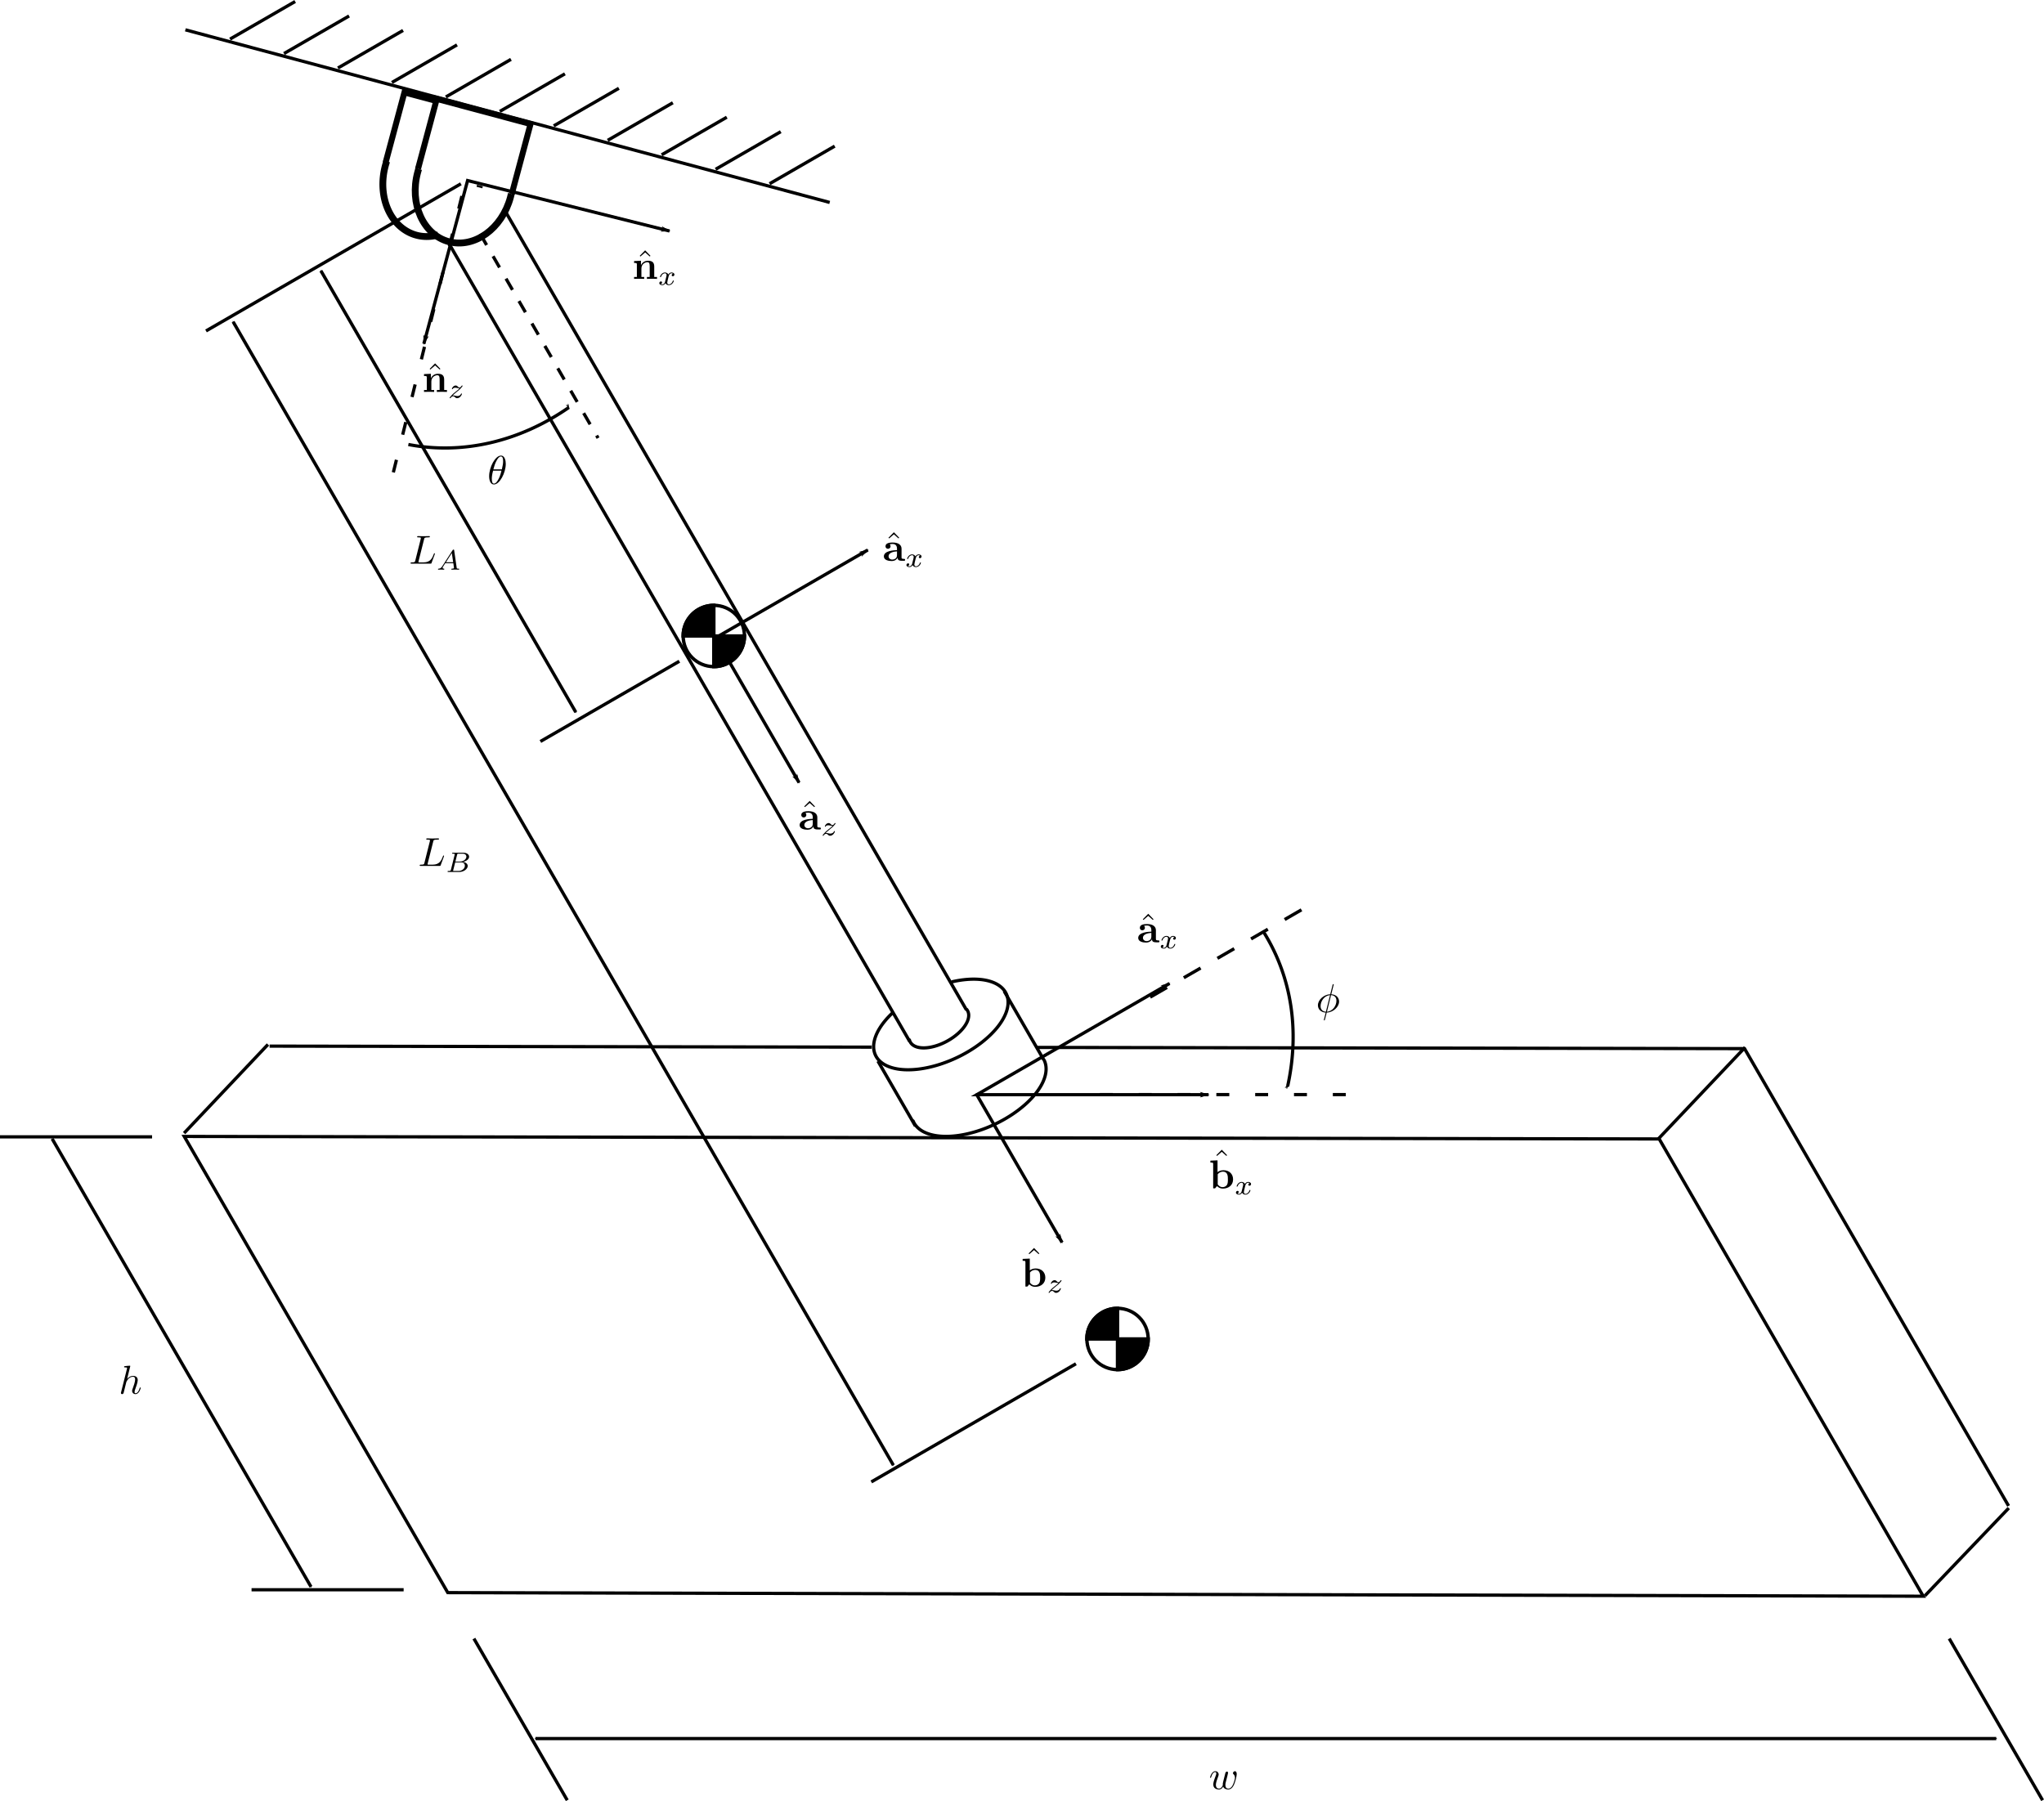 <?xml version="1.0" encoding="UTF-8" standalone="no"?>
<!-- Created with Inkscape (http://www.inkscape.org/) -->

<svg
   xmlns:ns0="http://www.iki.fi/pav/software/textext/"
   xmlns:dc="http://purl.org/dc/elements/1.1/"
   xmlns:cc="http://creativecommons.org/ns#"
   xmlns:rdf="http://www.w3.org/1999/02/22-rdf-syntax-ns#"
   xmlns:svg="http://www.w3.org/2000/svg"
   xmlns="http://www.w3.org/2000/svg"
   xmlns:xlink="http://www.w3.org/1999/xlink"
   xmlns:sodipodi="http://sodipodi.sourceforge.net/DTD/sodipodi-0.dtd"
   xmlns:inkscape="http://www.inkscape.org/namespaces/inkscape"
   sodipodi:docname="chaospendulum.svg"
   inkscape:version="0.91 r13725"
   version="1.1"
   id="svg2"
   height="556.727"
   width="631.761">
  <sodipodi:namedview
     id="base"
     pagecolor="#ffffff"
     bordercolor="#666666"
     borderopacity="1.0"
     inkscape:pageopacity="0.0"
     inkscape:pageshadow="2"
     inkscape:zoom="1.593241"
     inkscape:cx="315.88049"
     inkscape:cy="303.46946"
     inkscape:document-units="px"
     inkscape:current-layer="layer1"
     showgrid="false"
     inkscape:window-width="1920"
     inkscape:window-height="1056"
     inkscape:window-x="0"
     inkscape:window-y="24"
     inkscape:window-maximized="1"
     showguides="true"
     fit-margin-top="0"
     fit-margin-left="0"
     fit-margin-right="0"
     fit-margin-bottom="0" />
  <defs
     id="defs4">
    <marker
       inkscape:isstock="true"
       style="overflow:visible"
       id="marker11160"
       refX="0"
       refY="0"
       orient="auto"
       inkscape:stockid="Arrow1Mstart">
      <path
         transform="matrix(0.4,0,0,0.4,4,0)"
         style="fill:#000000;fill-opacity:1;fill-rule:evenodd;stroke:#000000;stroke-width:1pt;stroke-opacity:1"
         d="M 0,0 5,-5 -12.5,0 5,5 0,0 Z"
         id="path11162"
         inkscape:connector-curvature="0" />
    </marker>
    <marker
       inkscape:isstock="true"
       style="overflow:visible"
       id="marker11156"
       refX="0"
       refY="0"
       orient="auto"
       inkscape:stockid="Arrow1Mstart">
      <path
         transform="matrix(0.4,0,0,0.4,4,0)"
         style="fill:#000000;fill-opacity:1;fill-rule:evenodd;stroke:#000000;stroke-width:1pt;stroke-opacity:1"
         d="M 0,0 5,-5 -12.5,0 5,5 0,0 Z"
         id="path11158"
         inkscape:connector-curvature="0" />
    </marker>
    <marker
       inkscape:isstock="true"
       style="overflow:visible"
       id="marker11152"
       refX="0"
       refY="0"
       orient="auto"
       inkscape:stockid="Arrow1Mend">
      <path
         transform="matrix(-0.4,0,0,-0.4,-4,0)"
         style="fill:#000000;fill-opacity:1;fill-rule:evenodd;stroke:#000000;stroke-width:1pt;stroke-opacity:1"
         d="M 0,0 5,-5 -12.5,0 5,5 0,0 Z"
         id="path11154"
         inkscape:connector-curvature="0" />
    </marker>
    <marker
       inkscape:isstock="true"
       style="overflow:visible"
       id="marker11117"
       refX="0"
       refY="0"
       orient="auto"
       inkscape:stockid="Arrow1Mend">
      <path
         transform="matrix(-0.4,0,0,-0.4,-4,0)"
         style="fill:#000000;fill-opacity:1;fill-rule:evenodd;stroke:#000000;stroke-width:1pt;stroke-opacity:1"
         d="M 0,0 5,-5 -12.5,0 5,5 0,0 Z"
         id="path10867"
         inkscape:connector-curvature="0" />
    </marker>
    <marker
       inkscape:isstock="true"
       style="overflow:visible"
       id="marker11114"
       refX="0"
       refY="0"
       orient="auto"
       inkscape:stockid="Arrow1Mstart">
      <path
         transform="matrix(0.4,0,0,0.4,4,0)"
         style="fill:#000000;fill-opacity:1;fill-rule:evenodd;stroke:#000000;stroke-width:1pt;stroke-opacity:1"
         d="M 0,0 5,-5 -12.5,0 5,5 0,0 Z"
         id="path10864"
         inkscape:connector-curvature="0" />
    </marker>
    <marker
       inkscape:isstock="true"
       style="overflow:visible"
       id="marker5095"
       refX="0"
       refY="0"
       orient="auto"
       inkscape:stockid="Arrow1Mend">
      <path
         transform="matrix(-0.4,0,0,-0.4,-4,0)"
         style="fill:#000000;fill-opacity:1;fill-rule:evenodd;stroke:#000000;stroke-width:1pt;stroke-opacity:1"
         d="M 0,0 5,-5 -12.5,0 5,5 0,0 Z"
         id="path5097"
         inkscape:connector-curvature="0" />
    </marker>
    <marker
       inkscape:stockid="Arrow1Mend"
       orient="auto"
       refY="0"
       refX="0"
       id="marker5091"
       style="overflow:visible"
       inkscape:isstock="true"
       inkscape:collect="always">
      <path
         id="path5093"
         d="M 0,0 5,-5 -12.5,0 5,5 0,0 Z"
         style="fill:#000000;fill-opacity:1;fill-rule:evenodd;stroke:#000000;stroke-width:1pt;stroke-opacity:1"
         transform="matrix(-0.4,0,0,-0.4,-4,0)"
         inkscape:connector-curvature="0" />
    </marker>
    <marker
       inkscape:isstock="true"
       style="overflow:visible"
       id="marker5087"
       refX="0"
       refY="0"
       orient="auto"
       inkscape:stockid="Arrow1Mstart">
      <path
         transform="matrix(0.4,0,0,0.4,4,0)"
         style="fill:#000000;fill-opacity:1;fill-rule:evenodd;stroke:#000000;stroke-width:1pt;stroke-opacity:1"
         d="M 0,0 5,-5 -12.5,0 5,5 0,0 Z"
         id="path5089"
         inkscape:connector-curvature="0" />
    </marker>
    <marker
       inkscape:stockid="Arrow1Mstart"
       orient="auto"
       refY="0"
       refX="0"
       id="marker5083"
       style="overflow:visible"
       inkscape:isstock="true"
       inkscape:collect="always">
      <path
         id="path5085"
         d="M 0,0 5,-5 -12.5,0 5,5 0,0 Z"
         style="fill:#000000;fill-opacity:1;fill-rule:evenodd;stroke:#000000;stroke-width:1pt;stroke-opacity:1"
         transform="matrix(0.4,0,0,0.4,4,0)"
         inkscape:connector-curvature="0" />
    </marker>
    <marker
       inkscape:stockid="Arrow1Mend"
       orient="auto"
       refY="0"
       refX="0"
       id="marker5079"
       style="overflow:visible"
       inkscape:isstock="true">
      <path
         id="path5081"
         d="M 0,0 5,-5 -12.5,0 5,5 0,0 Z"
         style="fill:#000000;fill-opacity:1;fill-rule:evenodd;stroke:#000000;stroke-width:1pt;stroke-opacity:1"
         transform="matrix(-0.4,0,0,-0.4,-4,0)"
         inkscape:connector-curvature="0" />
    </marker>
    <marker
       inkscape:stockid="Arrow1Mstart"
       orient="auto"
       refY="0"
       refX="0"
       id="marker5075"
       style="overflow:visible"
       inkscape:isstock="true">
      <path
         id="path5077"
         d="M 0,0 5,-5 -12.5,0 5,5 0,0 Z"
         style="fill:#000000;fill-opacity:1;fill-rule:evenodd;stroke:#000000;stroke-width:1pt;stroke-opacity:1"
         transform="matrix(0.4,0,0,0.4,4,0)"
         inkscape:connector-curvature="0" />
    </marker>
    <marker
       inkscape:stockid="Arrow1Mstart"
       orient="auto"
       refY="0"
       refX="0"
       id="marker5071"
       style="overflow:visible"
       inkscape:isstock="true">
      <path
         id="path5073"
         d="M 0,0 5,-5 -12.5,0 5,5 0,0 Z"
         style="fill:#000000;fill-opacity:1;fill-rule:evenodd;stroke:#000000;stroke-width:1pt;stroke-opacity:1"
         transform="matrix(0.4,0,0,0.4,4,0)"
         inkscape:connector-curvature="0" />
    </marker>
    <marker
       inkscape:stockid="Arrow1Mend"
       orient="auto"
       refY="0"
       refX="0"
       id="Arrow1Mend"
       style="overflow:visible"
       inkscape:isstock="true">
      <path
         id="path4820"
         d="M 0,0 5,-5 -12.5,0 5,5 0,0 Z"
         style="fill:#000000;fill-opacity:1;fill-rule:evenodd;stroke:#000000;stroke-width:1pt;stroke-opacity:1"
         transform="matrix(-0.4,0,0,-0.4,-4,0)"
         inkscape:connector-curvature="0" />
    </marker>
    <marker
       inkscape:stockid="Arrow1Mstart"
       orient="auto"
       refY="0"
       refX="0"
       id="Arrow1Mstart"
       style="overflow:visible"
       inkscape:isstock="true">
      <path
         id="path4817"
         d="M 0,0 5,-5 -12.5,0 5,5 0,0 Z"
         style="fill:#000000;fill-opacity:1;fill-rule:evenodd;stroke:#000000;stroke-width:1pt;stroke-opacity:1"
         transform="matrix(0.4,0,0,0.4,4,0)"
         inkscape:connector-curvature="0" />
    </marker>
    <marker
       inkscape:stockid="Arrow1Lend"
       orient="auto"
       refY="0"
       refX="0"
       id="Arrow1Lend"
       style="overflow:visible">
      <path
         id="path3891"
         d="M 0,0 5,-5 -12.5,0 5,5 0,0 Z"
         style="fill-rule:evenodd;stroke:#000000;stroke-width:1pt;marker-start:none"
         transform="matrix(-0.8,0,0,-0.8,-10,0)"
         inkscape:connector-curvature="0" />
    </marker>
    <marker
       inkscape:stockid="Arrow1Lstart"
       orient="auto"
       refY="0"
       refX="0"
       id="Arrow1Lstart"
       style="overflow:visible">
      <path
         id="path3888"
         d="M 0,0 5,-5 -12.5,0 5,5 0,0 Z"
         style="fill-rule:evenodd;stroke:#000000;stroke-width:1pt;marker-start:none"
         transform="matrix(0.8,0,0,0.8,10,0)"
         inkscape:connector-curvature="0" />
    </marker>
    <marker
       inkscape:stockid="Arrow1Lend"
       orient="auto"
       refY="0"
       refX="0"
       id="Arrow1Lend-8"
       style="overflow:visible">
      <path
         inkscape:connector-curvature="0"
         id="path3891-4"
         d="M 0,0 5,-5 -12.5,0 5,5 0,0 Z"
         style="fill-rule:evenodd;stroke:#000000;stroke-width:1pt;marker-start:none"
         transform="matrix(-0.8,0,0,-0.8,-10,0)" />
    </marker>
    <marker
       inkscape:stockid="Arrow1Lend"
       orient="auto"
       refY="0"
       refX="0"
       id="Arrow1Lend-8-7"
       style="overflow:visible">
      <path
         inkscape:connector-curvature="0"
         id="path3891-4-9"
         d="M 0,0 5,-5 -12.5,0 5,5 0,0 Z"
         style="fill-rule:evenodd;stroke:#000000;stroke-width:1pt;marker-start:none"
         transform="matrix(-0.8,0,0,-0.8,-10,0)" />
    </marker>
    <marker
       inkscape:stockid="Arrow1Lend"
       orient="auto"
       refY="0"
       refX="0"
       id="Arrow1Lend-3"
       style="overflow:visible">
      <path
         id="path3891-9"
         d="M 0,0 5,-5 -12.5,0 5,5 0,0 Z"
         style="fill-rule:evenodd;stroke:#000000;stroke-width:1pt;marker-start:none"
         transform="matrix(-0.8,0,0,-0.8,-10,0)"
         inkscape:connector-curvature="0" />
    </marker>
  </defs>
  <g
     inkscape:label="Layer 1"
     inkscape:groupmode="layer"
     id="layer1"
     transform="translate(-29.747,-184.951)">
    <path
       style="fill:none;stroke:#000000;stroke-width:1;stroke-linecap:butt;stroke-linejoin:miter;stroke-miterlimit:4;stroke-dasharray:none;stroke-opacity:1"
       d="m 113.077,508.318 186.108,0.316 m 51.066,0.087 218.702,0.371 81.607,141.348"
       id="path2995"
       inkscape:connector-curvature="0"
       sodipodi:nodetypes="ccccc" />
    <path
       style="fill:none;stroke:#000000;stroke-width:1;stroke-linecap:butt;stroke-linejoin:miter;stroke-miterlimit:4;stroke-dasharray:none;stroke-opacity:1"
       d="M 524.857,593.393 Z"
       id="path3813"
       inkscape:connector-curvature="0" />
    <path
       sodipodi:open="true"
       sodipodi:end="4.1357106"
       sodipodi:start="5.1214634"
       sodipodi:type="arc"
       style="fill:#ffffff;fill-opacity:1;stroke:#000000;stroke-width:1.503;stroke-linecap:round;stroke-linejoin:round;stroke-miterlimit:4;stroke-dasharray:none;stroke-dashoffset:0;stroke-opacity:1"
       id="path3817"
       sodipodi:cx="604.81433"
       sodipodi:cy="546.34473"
       sodipodi:rx="33.565613"
       sodipodi:ry="17.099463"
       d="m 618.165,530.656 a 33.566,17.099 0 0 1 19.772,18.457 33.566,17.099 0 0 1 -30.313,14.271 33.566,17.099 0 0 1 -34.561,-11.495 33.566,17.099 0 0 1 13.45,-19.879"
       transform="matrix(0.602,-0.283,0.283,0.602,-198.162,343.889)" />
    <path
       style="fill:none;stroke:#000000;stroke-width:1;stroke-linecap:butt;stroke-linejoin:miter;stroke-miterlimit:4;stroke-dasharray:none;stroke-opacity:1"
       d="M 186.168,250.676 328.556,497.3"
       id="path2989-7"
       inkscape:connector-curvature="0"
       sodipodi:nodetypes="cc" />
    <path
       style="fill:none;stroke:#000000;stroke-width:1;stroke-linecap:butt;stroke-linejoin:miter;stroke-miterlimit:4;stroke-dasharray:none;stroke-opacity:1"
       d="M 168.29,259.842 310.933,506.908"
       id="path2989"
       inkscape:connector-curvature="0"
       sodipodi:nodetypes="cc" />
    <path
       sodipodi:open="true"
       sodipodi:end="3.2562624"
       sodipodi:start="6.1900784"
       sodipodi:type="arc"
       style="fill:#ffffff;fill-opacity:1;stroke:#000000;stroke-width:3.305;stroke-linecap:round;stroke-linejoin:round;stroke-miterlimit:4;stroke-dasharray:none;stroke-dashoffset:0;stroke-opacity:1"
       id="path3817-6"
       sodipodi:cx="604.81433"
       sodipodi:cy="546.34473"
       sodipodi:rx="33.565613"
       sodipodi:ry="17.099463"
       d="m 638.235,544.755 a 33.566,17.099 0 0 1 -15.949,16.19 33.566,17.099 0 0 1 -35.556,-0.195 33.566,17.099 0 0 1 -15.26,-16.362"
       transform="matrix(0.265,-0.142,0.139,0.271,83.735,440.043)" />
    <path
       style="fill:none;stroke:#000000;stroke-width:1;stroke-linecap:butt;stroke-linejoin:miter;stroke-miterlimit:4;stroke-dasharray:none;stroke-opacity:1"
       d="m 340.125,491.355 12.243,21.206"
       id="path2989-7-8"
       inkscape:connector-curvature="0"
       sodipodi:nodetypes="cc" />
    <path
       style="fill:none;stroke:#000000;stroke-width:1;stroke-linecap:butt;stroke-linejoin:miter;stroke-miterlimit:4;stroke-dasharray:none;stroke-opacity:1"
       d="m 301.097,512.954 11.597,20.086"
       id="path2989-7-7"
       inkscape:connector-curvature="0"
       sodipodi:nodetypes="cc" />
    <path
       sodipodi:open="true"
       sodipodi:end="3.1647934"
       sodipodi:start="0"
       sodipodi:type="arc"
       style="fill:#ffffff;fill-opacity:1;stroke:#000000;stroke-width:1.503;stroke-linecap:round;stroke-linejoin:round;stroke-miterlimit:4;stroke-dasharray:none;stroke-dashoffset:0;stroke-opacity:1"
       id="path3817-5"
       sodipodi:cx="604.81433"
       sodipodi:cy="546.34473"
       sodipodi:rx="33.565613"
       sodipodi:ry="17.099463"
       d="m 638.38,546.345 a 33.566,17.099 0 0 1 -17.008,14.874 33.566,17.099 0 0 1 -33.788,-0.2 33.566,17.099 0 0 1 -16.326,-15.071"
       transform="matrix(0.602,-0.283,0.283,0.602,-186.416,364.48)" />
    <path
       style="fill:none;stroke:#000000;stroke-width:1;stroke-linecap:butt;stroke-linejoin:miter;stroke-miterlimit:4;stroke-dasharray:none;stroke-opacity:1"
       d="M 542.574,537.01 624.181,678.358 168.143,677.249 86.697,536.236 Z"
       id="path2995-1"
       inkscape:connector-curvature="0"
       sodipodi:nodetypes="ccccc" />
    <path
       style="fill:none;stroke:#000000;stroke-width:1;stroke-linecap:butt;stroke-linejoin:miter;stroke-miterlimit:4;stroke-dasharray:none;stroke-opacity:1"
       d="m 650.618,651.11 -25.919,27.111"
       id="path3918"
       inkscape:connector-curvature="0"
       sodipodi:nodetypes="cc" />
    <path
       style="fill:none;stroke:#000000;stroke-width:1;stroke-linecap:butt;stroke-linejoin:miter;stroke-miterlimit:4;stroke-dasharray:none;stroke-opacity:1"
       d="M 112.567,507.808 86.647,535.217"
       id="path3920"
       inkscape:connector-curvature="0"
       sodipodi:nodetypes="cc" />
    <path
       style="fill:none;stroke:#000000;stroke-width:1;stroke-linecap:butt;stroke-linejoin:miter;stroke-miterlimit:4;stroke-dasharray:none;stroke-opacity:1"
       d="M 542.295,537.005 569.108,508.702"
       id="path3093"
       inkscape:connector-curvature="0" />
    <path
       sodipodi:nodetypes="cc"
       style="fill:none;stroke:#000000;stroke-width:1;stroke-linecap:butt;stroke-linejoin:miter;stroke-miterlimit:4;stroke-dasharray:6, 6;stroke-dashoffset:0;stroke-opacity:1"
       d="m 385.241,493.185 51.862,-29.943"
       id="path2991"
       inkscape:connector-curvature="0" />
    <path
       sodipodi:nodetypes="cc"
       style="fill:none;stroke:#000000;stroke-width:1;stroke-linecap:butt;stroke-linejoin:miter;stroke-miterlimit:4;stroke-dasharray:4, 8;stroke-dashoffset:0;stroke-opacity:1"
       d="m 369.698,523.3 83.712,0"
       id="path3113"
       inkscape:connector-curvature="0" />
    <path
       style="fill:none;stroke:#000000;stroke-width:1;stroke-linecap:butt;stroke-linejoin:miter;stroke-miterlimit:4;stroke-dasharray:none;stroke-opacity:1;marker-start:url(#Arrow1Lstart);marker-end:url(#Arrow1Lend)"
       d="m 391.229,488.943 -59.565,34.39 71.626,0"
       id="path4515"
       inkscape:connector-curvature="0" />
    <path
       style="fill:none;stroke:#000000;stroke-width:1;stroke-linecap:butt;stroke-linejoin:miter;stroke-miterlimit:4;stroke-dasharray:none;stroke-opacity:1"
       d="M 87.042,194.168 286.19,247.53"
       id="path2997"
       inkscape:connector-curvature="0"
       sodipodi:nodetypes="cc" />
    <g
       id="g4677"
       transform="matrix(0.966,0.259,-0.259,0.966,93.817,-29.259)">
      <path
         inkscape:connector-curvature="0"
         id="path4278"
         d="m 65.381,216.725 16.432,-16.432"
         style="fill:none;stroke:#000000;stroke-width:1;stroke-linecap:butt;stroke-linejoin:miter;stroke-miterlimit:4;stroke-dasharray:none;stroke-opacity:1" />
      <path
         style="fill:none;stroke:#000000;stroke-width:1;stroke-linecap:butt;stroke-linejoin:miter;stroke-miterlimit:4;stroke-dasharray:none;stroke-opacity:1"
         d="m 186.224,216.725 16.432,-16.432"
         id="path4280"
         inkscape:connector-curvature="0" />
      <path
         style="fill:none;stroke:#000000;stroke-width:1;stroke-linecap:butt;stroke-linejoin:miter;stroke-miterlimit:4;stroke-dasharray:none;stroke-opacity:1"
         d="M 82.644,216.725 99.076,200.293"
         id="path4284"
         inkscape:connector-curvature="0" />
      <path
         inkscape:connector-curvature="0"
         id="path4286"
         d="m 117.171,216.725 16.432,-16.432"
         style="fill:none;stroke:#000000;stroke-width:1;stroke-linecap:butt;stroke-linejoin:miter;stroke-miterlimit:4;stroke-dasharray:none;stroke-opacity:1" />
      <path
         inkscape:connector-curvature="0"
         id="path4330"
         d="m 151.697,216.725 16.432,-16.432"
         style="fill:none;stroke:#000000;stroke-width:1;stroke-linecap:butt;stroke-linejoin:miter;stroke-miterlimit:4;stroke-dasharray:none;stroke-opacity:1" />
      <path
         style="fill:none;stroke:#000000;stroke-width:1;stroke-linecap:butt;stroke-linejoin:miter;stroke-miterlimit:4;stroke-dasharray:none;stroke-opacity:1"
         d="M 99.908,216.725 116.339,200.293"
         id="path4348"
         inkscape:connector-curvature="0" />
      <path
         inkscape:connector-curvature="0"
         id="path4458"
         d="m 203.487,216.725 16.432,-16.432"
         style="fill:none;stroke:#000000;stroke-width:1;stroke-linecap:butt;stroke-linejoin:miter;stroke-miterlimit:4;stroke-dasharray:none;stroke-opacity:1" />
      <path
         style="fill:none;stroke:#000000;stroke-width:1;stroke-linecap:butt;stroke-linejoin:miter;stroke-miterlimit:4;stroke-dasharray:none;stroke-opacity:1"
         d="m 220.75,216.725 16.432,-16.432"
         id="path4460"
         inkscape:connector-curvature="0" />
      <path
         inkscape:connector-curvature="0"
         id="path4462"
         d="m 238.014,216.725 16.432,-16.432"
         style="fill:none;stroke:#000000;stroke-width:1;stroke-linecap:butt;stroke-linejoin:miter;stroke-miterlimit:4;stroke-dasharray:none;stroke-opacity:1" />
      <path
         style="fill:none;stroke:#000000;stroke-width:1;stroke-linecap:butt;stroke-linejoin:miter;stroke-miterlimit:4;stroke-dasharray:none;stroke-opacity:1"
         d="m 168.961,216.725 16.432,-16.432"
         id="path4464"
         inkscape:connector-curvature="0" />
      <path
         inkscape:connector-curvature="0"
         id="path4466"
         d="m 134.434,216.725 16.432,-16.432"
         style="fill:none;stroke:#000000;stroke-width:1;stroke-linecap:butt;stroke-linejoin:miter;stroke-miterlimit:4;stroke-dasharray:none;stroke-opacity:1" />
    </g>
    <ellipse
       style="fill:none;fill-opacity:1;stroke:#000000;stroke-width:2.107;stroke-miterlimit:4;stroke-dasharray:none;stroke-dashoffset:0"
       id="path4470"
       cx="229.935"
       cy="188.949"
       transform="matrix(0.966,0.259,-0.259,0.966,0,0)"
       rx="14.848"
       ry="18.196" />
    <g
       id="g4510"
       transform="matrix(0.5,0,0,0.5,38.773,229.061)">
      <circle
         r="18.947"
         cy="304.95"
         cx="423.203"
         id="path4470-2"
         style="fill:none;fill-opacity:1;stroke:#000000;stroke-width:2.107;stroke-miterlimit:4;stroke-dasharray:none;stroke-dashoffset:0" />
      <path
         d="m 442.15,304.95 a 18.947,18.947 0 0 1 -18.947,18.947 l 0,-18.947 z"
         sodipodi:end="1.5707963"
         sodipodi:start="0"
         sodipodi:ry="18.946501"
         sodipodi:rx="18.946501"
         sodipodi:cy="304.95032"
         sodipodi:cx="423.2034"
         sodipodi:type="arc"
         style="fill:#000000;fill-opacity:1;stroke:#000000;stroke-width:2.107;stroke-miterlimit:4;stroke-dasharray:none;stroke-dashoffset:0"
         id="circle4497" />
      <path
         transform="scale(-1,-1)"
         id="path4508"
         style="fill:#000000;fill-opacity:1;stroke:#000000;stroke-width:2.107;stroke-miterlimit:4;stroke-dasharray:none;stroke-dashoffset:0"
         sodipodi:type="arc"
         sodipodi:cx="-423.2034"
         sodipodi:cy="-304.95032"
         sodipodi:rx="18.946501"
         sodipodi:ry="18.946501"
         sodipodi:start="0"
         sodipodi:end="1.5707963"
         d="m -404.257,-304.95 a 18.947,18.947 0 0 1 -18.947,18.947 l 0,-18.947 z" />
    </g>
    <g
       transform="matrix(0.5,0,0,0.5,163.551,446.364)"
       id="g4515">
      <circle
         style="fill:none;fill-opacity:1;stroke:#000000;stroke-width:2.107;stroke-miterlimit:4;stroke-dasharray:none;stroke-dashoffset:0"
         id="circle4517"
         cx="423.203"
         cy="304.95"
         r="18.947" />
      <path
         id="path4519"
         style="fill:#000000;fill-opacity:1;stroke:#000000;stroke-width:2.107;stroke-miterlimit:4;stroke-dasharray:none;stroke-dashoffset:0"
         sodipodi:type="arc"
         sodipodi:cx="423.2034"
         sodipodi:cy="304.95032"
         sodipodi:rx="18.946501"
         sodipodi:ry="18.946501"
         sodipodi:start="0"
         sodipodi:end="1.5707963"
         d="m 442.15,304.95 a 18.947,18.947 0 0 1 -18.947,18.947 l 0,-18.947 z" />
      <path
         d="m -404.257,-304.95 a 18.947,18.947 0 0 1 -18.947,18.947 l 0,-18.947 z"
         sodipodi:end="1.5707963"
         sodipodi:start="0"
         sodipodi:ry="18.946501"
         sodipodi:rx="18.946501"
         sodipodi:cy="-304.95032"
         sodipodi:cx="-423.2034"
         sodipodi:type="arc"
         style="fill:#000000;fill-opacity:1;stroke:#000000;stroke-width:2.107;stroke-miterlimit:4;stroke-dasharray:none;stroke-dashoffset:0"
         id="path4521"
         transform="scale(-1,-1)" />
    </g>
    <path
       style="fill:none;stroke:#000000;stroke-width:1;stroke-linecap:butt;stroke-linejoin:miter;stroke-miterlimit:4;stroke-dasharray:none;stroke-dashoffset:0;stroke-opacity:1"
       d="m 632.223,691.455 28.852,49.973"
       id="path4555"
       inkscape:connector-curvature="0"
       sodipodi:nodetypes="cc" />
    <path
       sodipodi:nodetypes="cc"
       inkscape:connector-curvature="0"
       id="path4557"
       d="m 176.223,691.455 28.852,49.973"
       style="fill:none;stroke:#000000;stroke-width:1;stroke-linecap:butt;stroke-linejoin:miter;stroke-miterlimit:4;stroke-dasharray:none;stroke-dashoffset:0;stroke-opacity:1" />
    <path
       style="fill:none;stroke:#000000;stroke-width:1;stroke-linecap:butt;stroke-linejoin:miter;stroke-miterlimit:4;stroke-dasharray:none;stroke-opacity:1;marker-start:url(#marker5083);marker-end:url(#marker5091)"
       d="m 195.247,722.362 451.507,0"
       id="path2997-0"
       inkscape:connector-curvature="0"
       sodipodi:nodetypes="cc" />
    <path
       style="fill:none;stroke:#000000;stroke-width:1;stroke-linecap:butt;stroke-linejoin:miter;stroke-miterlimit:4;stroke-dasharray:none;stroke-opacity:1"
       d="m 29.747,536.362 47.007,0"
       id="path2997-0-3"
       inkscape:connector-curvature="0"
       sodipodi:nodetypes="cc" />
    <path
       style="fill:none;stroke:#000000;stroke-width:1;stroke-linecap:butt;stroke-linejoin:miter;stroke-miterlimit:4;stroke-dasharray:none;stroke-opacity:1"
       d="m 107.497,676.362 47.007,0"
       id="path2997-0-3-4"
       inkscape:connector-curvature="0"
       sodipodi:nodetypes="cc" />
    <path
       sodipodi:nodetypes="cc"
       inkscape:connector-curvature="0"
       id="path4557-2"
       d="M 45.871,536.969 125.864,675.441"
       style="fill:none;stroke:#000000;stroke-width:1;stroke-linecap:butt;stroke-linejoin:miter;stroke-miterlimit:4;stroke-dasharray:none;stroke-dashoffset:0;stroke-opacity:1;marker-start:url(#marker5087);marker-end:url(#marker5095)" />
    <path
       sodipodi:nodetypes="cc"
       inkscape:connector-curvature="0"
       id="path4557-2-8"
       d="m 128.92,268.627 78.799,136.483"
       style="fill:none;stroke:#000000;stroke-width:1;stroke-linecap:butt;stroke-linejoin:miter;stroke-miterlimit:4;stroke-dasharray:none;stroke-dashoffset:0;stroke-opacity:1;marker-start:url(#Arrow1Mstart);marker-end:url(#Arrow1Mend)" />
    <path
       sodipodi:nodetypes="cc"
       inkscape:connector-curvature="0"
       id="path4557-2-8-9"
       d="M 172.2,241.762 93.422,287.245"
       style="fill:none;stroke:#000000;stroke-width:1;stroke-linecap:butt;stroke-linejoin:miter;stroke-miterlimit:4;stroke-dasharray:none;stroke-dashoffset:0;stroke-opacity:1" />
    <path
       sodipodi:nodetypes="cc"
       inkscape:connector-curvature="0"
       id="path4557-2-8-9-9"
       d="M 239.723,389.35 196.773,414.147"
       style="fill:none;stroke:#000000;stroke-width:1;stroke-linecap:butt;stroke-linejoin:miter;stroke-miterlimit:4;stroke-dasharray:none;stroke-dashoffset:0;stroke-opacity:1" />
    <path
       sodipodi:nodetypes="cc"
       inkscape:connector-curvature="0"
       id="path4557-2-8-4"
       d="M 101.796,284.4 305.867,637.862"
       style="fill:none;stroke:#000000;stroke-width:1;stroke-linecap:butt;stroke-linejoin:miter;stroke-miterlimit:4;stroke-dasharray:none;stroke-dashoffset:0;stroke-opacity:1;marker-start:url(#marker5075);marker-end:url(#marker5079)" />
    <path
       sodipodi:nodetypes="cc"
       inkscape:connector-curvature="0"
       id="path4557-2-8-9-9-9"
       d="m 362.3,606.507 -63.25,36.518"
       style="fill:none;stroke:#000000;stroke-width:1;stroke-linecap:butt;stroke-linejoin:miter;stroke-miterlimit:4;stroke-dasharray:none;stroke-dashoffset:0;stroke-opacity:1" />
    <path
       transform="matrix(0.966,0.259,-0.259,0.966,0,0)"
       id="ellipse4792"
       style="fill:none;fill-opacity:1;stroke:#000000;stroke-width:2.107;stroke-miterlimit:4;stroke-dasharray:none;stroke-dashoffset:0"
       sodipodi:type="arc"
       sodipodi:cx="219.75835"
       sodipodi:cy="189.60558"
       sodipodi:rx="14.848425"
       sodipodi:ry="18.196178"
       sodipodi:start="1.1181337"
       sodipodi:end="3.2239056"
       sodipodi:open="true"
       d="m 226.252,205.969 a 14.848,18.196 0 0 1 -14.881,-1.348 14.848,18.196 0 0 1 -6.411,-16.512" />
    <path
       style="fill:none;fill-opacity:1;stroke:#000000;stroke-width:1.847;stroke-miterlimit:4;stroke-dasharray:none;stroke-dashoffset:0"
       d="m 148.947,235.159 5.798,-21.638 28.977,7.764 -5.798,21.638"
       id="rect4794"
       inkscape:connector-curvature="0"
       sodipodi:nodetypes="cccc" />
    <path
       style="fill:#ffffff;fill-opacity:1;stroke:#000000;stroke-width:1.847;stroke-miterlimit:4;stroke-dasharray:none;stroke-dashoffset:0"
       d="m 158.947,237.159 5.798,-21.638 28.977,7.764 -5.798,21.638"
       id="rect4480"
       inkscape:connector-curvature="0"
       sodipodi:nodetypes="cccc" />
    <path
       style="fill:none;stroke:#000000;stroke-width:1;stroke-linecap:butt;stroke-linejoin:miter;stroke-miterlimit:4;stroke-dasharray:none;stroke-opacity:1;marker-end:url(#Arrow1Lend-8)"
       d="m 251.894,381.548 46.071,-26.599"
       id="path4885-3"
       inkscape:connector-curvature="0" />
    <path
       sodipodi:nodetypes="ccc"
       style="fill:none;stroke:#000000;stroke-width:1;stroke-linecap:butt;stroke-linejoin:miter;stroke-miterlimit:4;stroke-dasharray:none;stroke-opacity:1;marker-start:url(#Arrow1Lstart);marker-end:url(#Arrow1Lend)"
       d="m 160.749,291.226 13.522,-50.465 62.422,15.597"
       id="path3883"
       inkscape:connector-curvature="0" />
    <path
       style="fill:none;stroke:#000000;stroke-width:1;stroke-linecap:butt;stroke-linejoin:miter;stroke-miterlimit:4;stroke-dasharray:none;stroke-opacity:1;marker-end:url(#Arrow1Lend)"
       d="m 250.121,380.792 26.599,46.071"
       id="path4885"
       inkscape:connector-curvature="0" />
    <g
       transform="matrix(1.25,0,0,1.25,180.405,322.115)"
       ns0:text="$\\theta$"
       ns0:preamble=""
       ns0:page_width="10cm"
       style="stroke-width:0"
       id="g4311">
      <defs
         id="defs4313">
        <g
           id="g4315">
          <symbol
             style="overflow:visible"
             overflow="visible"
             id="textext-b949b2e1-0">
            <path
               inkscape:connector-curvature="0"
               style="stroke:none"
               d=""
               id="path4318" />
          </symbol>
          <symbol
             style="overflow:visible"
             overflow="visible"
             id="textext-b949b2e1-1">
            <path
               inkscape:connector-curvature="0"
               style="stroke:none"
               d="m 4.531,-4.984 c 0,-0.656 -0.172,-2.047 -1.188,-2.047 -1.391,0 -2.922,2.812 -2.922,5.094 0,0.938 0.281,2.047 1.188,2.047 1.406,0 2.922,-2.859 2.922,-5.094 z M 1.469,-3.625 C 1.641,-4.25 1.844,-5.047 2.25,-5.766 2.516,-6.25 2.875,-6.812 3.328,-6.812 c 0.484,0 0.547,0.641 0.547,1.203 0,0.5 -0.078,1 -0.312,1.984 z m 2,0.328 C 3.359,-2.844 3.156,-2 2.766,-1.281 c -0.344,0.688 -0.719,1.172 -1.156,1.172 -0.328,0 -0.531,-0.297 -0.531,-1.219 0,-0.422 0.062,-1 0.312,-1.969 z m 0,0"
               id="path4321" />
          </symbol>
        </g>
      </defs>
      <g
         id="textext-b949b2e1-2">
        <g
           style="fill:#000000;fill-opacity:1"
           id="g4324">
          <use
             height="100%"
             width="100%"
             xlink:href="#textext-b949b2e1-1"
             x="0"
             y="9.963"
             id="use4326" />
        </g>
      </g>
    </g>
    <g
       id="g4522"
       style="stroke-width:0"
       ns0:page_width="10cm"
       ns0:preamble=""
       ns0:text="$\\phi$"
       transform="matrix(1.25,0,0,1.25,436.486,485.351)">
      <defs
         id="defs4524">
        <g
           id="g4526">
          <symbol
             id="textext-fe46b307-0"
             overflow="visible"
             style="overflow:visible">
            <path
               id="path4529"
               d=""
               style="stroke:none"
               inkscape:connector-curvature="0" />
          </symbol>
          <symbol
             id="textext-fe46b307-1"
             overflow="visible"
             style="overflow:visible">
            <path
               id="path4532"
               d="m 4.359,-6.672 c 0,-0.031 0.031,-0.141 0.031,-0.141 0,-0.016 0,-0.109 -0.125,-0.109 -0.094,0 -0.109,0.031 -0.156,0.203 L 3.531,-4.422 c -1.578,0.062 -3.047,1.375 -3.047,2.734 0,0.953 0.703,1.734 1.922,1.812 C 2.328,0.422 2.25,0.75 2.172,1.062 c -0.125,0.469 -0.219,0.844 -0.219,0.875 0,0.094 0.078,0.109 0.125,0.109 C 2.125,2.047 2.141,2.031 2.172,2 2.188,1.984 2.25,1.75 2.281,1.609 L 2.656,0.125 c 1.609,-0.062 3.062,-1.406 3.062,-2.734 0,-0.797 -0.531,-1.703 -1.922,-1.812 z m -1.906,6.578 c -0.594,-0.031 -1.312,-0.391 -1.312,-1.375 0,-1.203 0.859,-2.594 2.344,-2.734 z m 1.281,-4.109 c 0.766,0.047 1.328,0.5 1.328,1.375 0,1.188 -0.859,2.609 -2.344,2.734 z m 0,0"
               style="stroke:none"
               inkscape:connector-curvature="0" />
          </symbol>
        </g>
      </defs>
      <g
         id="textext-fe46b307-2">
        <g
           id="g4535"
           style="fill:#000000;fill-opacity:1">
          <use
             id="use4537"
             y="9.963"
             x="0"
             xlink:href="#textext-fe46b307-1"
             width="100%"
             height="100%" />
        </g>
      </g>
    </g>
    <g
       transform="matrix(1.25,0,0,1.25,403.386,725.501)"
       ns0:text="$w$"
       ns0:preamble=""
       ns0:page_width="10cm"
       style="stroke-width:0"
       id="g4753">
      <defs
         id="defs4755">
        <g
           id="g4757">
          <symbol
             style="overflow:visible"
             overflow="visible"
             id="textext-7e65e8ca-0">
            <path
               inkscape:connector-curvature="0"
               style="stroke:none"
               d=""
               id="path4760" />
          </symbol>
          <symbol
             style="overflow:visible"
             overflow="visible"
             id="textext-7e65e8ca-1">
            <path
               inkscape:connector-curvature="0"
               style="stroke:none"
               d="M 4.609,-3.375 C 4.656,-3.594 4.75,-3.969 4.75,-4.031 c 0,-0.172 -0.141,-0.266 -0.281,-0.266 -0.125,0 -0.297,0.078 -0.375,0.281 -0.031,0.062 -0.5,1.969 -0.562,2.234 C 3.453,-1.484 3.438,-1.312 3.438,-1.125 c 0,0.109 0,0.125 0.016,0.172 -0.234,0.531 -0.531,0.844 -0.922,0.844 -0.797,0 -0.797,-0.734 -0.797,-0.906 0,-0.312 0.047,-0.703 0.516,-1.938 0.109,-0.297 0.172,-0.438 0.172,-0.641 0,-0.438 -0.328,-0.812 -0.812,-0.812 -0.953,0 -1.312,1.453 -1.312,1.531 0,0.109 0.094,0.109 0.109,0.109 0.109,0 0.109,-0.031 0.156,-0.188 C 0.844,-3.875 1.219,-4.188 1.578,-4.188 c 0.094,0 0.25,0.016 0.25,0.328 0,0.25 -0.109,0.531 -0.188,0.703 -0.438,1.172 -0.547,1.625 -0.547,2.016 0,0.906 0.656,1.25 1.406,1.25 0.172,0 0.641,0 1.031,-0.703 0.266,0.641 0.953,0.703 1.25,0.703 0.75,0 1.188,-0.625 1.453,-1.219 0.328,-0.781 0.656,-2.125 0.656,-2.594 0,-0.547 -0.266,-0.703 -0.438,-0.703 -0.25,0 -0.5,0.266 -0.5,0.484 0,0.125 0.062,0.188 0.141,0.266 0.109,0.109 0.359,0.359 0.359,0.844 0,0.344 -0.281,1.312 -0.547,1.828 -0.25,0.531 -0.609,0.875 -1.094,0.875 -0.469,0 -0.734,-0.297 -0.734,-0.875 0,-0.266 0.062,-0.578 0.109,-0.719 z m 0,0"
               id="path4763" />
          </symbol>
        </g>
      </defs>
      <g
         id="textext-7e65e8ca-2">
        <g
           style="fill:#000000;fill-opacity:1"
           id="g4766">
          <use
             height="100%"
             width="100%"
             xlink:href="#textext-7e65e8ca-1"
             x="0"
             y="9.963"
             id="use4768" />
        </g>
      </g>
    </g>
    <g
       id="g5004"
       style="stroke-width:0"
       ns0:page_width="10cm"
       ns0:preamble=""
       ns0:text="$h$"
       transform="matrix(1.25,0,0,1.25,66.44,603.299)">
      <defs
         id="defs5006">
        <g
           id="g5008">
          <symbol
             style="overflow:visible"
             id="textext-2387d7bb-0"
             overflow="visible">
            <path
               inkscape:connector-curvature="0"
               id="path5011"
               d=""
               style="stroke:none" />
          </symbol>
          <symbol
             style="overflow:visible"
             id="textext-2387d7bb-1"
             overflow="visible">
            <path
               inkscape:connector-curvature="0"
               id="path5014"
               d="m 2.859,-6.812 c 0,0 0,-0.109 -0.125,-0.109 -0.234,0 -0.953,0.078 -1.219,0.109 -0.078,0 -0.188,0.016 -0.188,0.188 0,0.125 0.094,0.125 0.234,0.125 0.484,0 0.5,0.062 0.5,0.172 L 2.031,-6.125 0.594,-0.391 c -0.047,0.141 -0.047,0.156 -0.047,0.219 0,0.234 0.203,0.281 0.297,0.281 0.156,0 0.312,-0.125 0.359,-0.266 l 0.188,-0.75 0.219,-0.891 C 1.672,-2.031 1.734,-2.25 1.781,-2.469 1.797,-2.531 1.891,-2.859 1.891,-2.922 1.922,-3.016 2.234,-3.562 2.578,-3.844 2.797,-4 3.094,-4.188 3.531,-4.188 c 0.422,0 0.531,0.344 0.531,0.703 0,0.531 -0.375,1.625 -0.609,2.234 C 3.375,-1.031 3.312,-0.906 3.312,-0.703 c 0,0.469 0.359,0.812 0.828,0.812 0.938,0 1.297,-1.453 1.297,-1.531 0,-0.109 -0.078,-0.109 -0.109,-0.109 -0.109,0 -0.109,0.031 -0.156,0.188 -0.141,0.531 -0.469,1.234 -1.016,1.234 -0.172,0 -0.234,-0.094 -0.234,-0.328 0,-0.25 0.078,-0.484 0.172,-0.703 0.156,-0.438 0.609,-1.625 0.609,-2.203 0,-0.641 -0.391,-1.062 -1.141,-1.062 -0.625,0 -1.109,0.312 -1.484,0.766 z m 0,0"
               style="stroke:none" />
          </symbol>
        </g>
      </defs>
      <g
         id="textext-2387d7bb-2">
        <g
           id="g5017"
           style="fill:#000000;fill-opacity:1">
          <use
             height="100%"
             width="100%"
             id="use5019"
             y="9.963"
             x="0"
             xlink:href="#textext-2387d7bb-1" />
        </g>
      </g>
    </g>
    <g
       transform="matrix(1.25,0,0,1.25,158.981,440.165)"
       ns0:text="$L_B$"
       ns0:preamble=""
       ns0:page_width="10cm"
       style="stroke-width:0"
       id="g5275">
      <defs
         id="defs5277">
        <g
           id="g5279">
          <symbol
             style="overflow:visible"
             overflow="visible"
             id="textext-7108760d-0">
            <path
               inkscape:connector-curvature="0"
               style="stroke:none"
               d=""
               id="path5282" />
          </symbol>
          <symbol
             style="overflow:visible"
             overflow="visible"
             id="textext-7108760d-1">
            <path
               inkscape:connector-curvature="0"
               style="stroke:none"
               d="M 3.734,-6.031 C 3.812,-6.391 3.844,-6.5 4.781,-6.5 c 0.297,0 0.375,0 0.375,-0.188 0,-0.125 -0.109,-0.125 -0.156,-0.125 -0.328,0 -1.141,0.031 -1.469,0.031 -0.297,0 -1.031,-0.031 -1.328,-0.031 -0.062,0 -0.188,0 -0.188,0.203 0,0.109 0.094,0.109 0.281,0.109 0.016,0 0.203,0 0.375,0.016 0.172,0.031 0.266,0.031 0.266,0.172 0,0.031 0,0.062 -0.031,0.188 L 1.562,-0.781 c -0.094,0.391 -0.109,0.469 -0.906,0.469 -0.172,0 -0.266,0 -0.266,0.203 C 0.391,0 0.484,0 0.656,0 l 4.625,0 C 5.516,0 5.516,0 5.578,-0.172 L 6.375,-2.328 c 0.031,-0.109 0.031,-0.125 0.031,-0.141 0,-0.031 -0.031,-0.109 -0.109,-0.109 -0.094,0 -0.109,0.062 -0.172,0.219 -0.344,0.906 -0.781,2.047 -2.5,2.047 l -0.938,0 c -0.141,0 -0.172,0 -0.219,0 -0.109,-0.016 -0.141,-0.031 -0.141,-0.109 0,-0.031 0,-0.047 0.047,-0.219 z m 0,0"
               id="path5285" />
          </symbol>
          <symbol
             style="overflow:visible"
             overflow="visible"
             id="textext-7108760d-2">
            <path
               inkscape:connector-curvature="0"
               style="stroke:none"
               d=""
               id="path5288" />
          </symbol>
          <symbol
             style="overflow:visible"
             overflow="visible"
             id="textext-7108760d-3">
            <path
               inkscape:connector-curvature="0"
               style="stroke:none"
               d="M 1.328,-0.547 C 1.266,-0.312 1.25,-0.25 0.703,-0.25 0.594,-0.25 0.5,-0.25 0.5,-0.109 0.5,0 0.578,0 0.703,0 L 3.406,0 c 1.172,0 2.078,-0.797 2.078,-1.484 0,-0.5 -0.453,-0.922 -1.203,-1 0.844,-0.156 1.547,-0.688 1.547,-1.281 0,-0.531 -0.531,-1 -1.438,-1 l -2.531,0 c -0.141,0 -0.234,0 -0.234,0.156 0,0.094 0.094,0.094 0.234,0.094 0,0 0.141,0 0.266,0.016 0.141,0.016 0.156,0.031 0.156,0.109 0,0 0,0.047 -0.031,0.141 z m 1.109,-2.031 0.422,-1.688 c 0.062,-0.219 0.062,-0.25 0.359,-0.25 l 1.062,0 c 0.703,0 0.875,0.469 0.875,0.734 0,0.562 -0.641,1.203 -1.578,1.203 z M 2.109,-0.25 C 1.891,-0.25 1.875,-0.266 1.875,-0.328 c 0,0 0,-0.031 0.031,-0.141 l 0.484,-1.906 1.484,0 c 0.641,0 0.906,0.438 0.906,0.828 0,0.703 -0.719,1.297 -1.562,1.297 z m 0,0"
               id="path5291" />
          </symbol>
        </g>
      </defs>
      <g
         id="textext-7108760d-4">
        <g
           style="fill:#000000;fill-opacity:1"
           id="g5294">
          <use
             height="100%"
             width="100%"
             xlink:href="#textext-7108760d-1"
             x="0"
             y="9.963"
             id="use5296" />
        </g>
        <g
           style="fill:#000000;fill-opacity:1"
           id="g5298">
          <use
             height="100%"
             width="100%"
             xlink:href="#textext-7108760d-3"
             x="6.78"
             y="11.457"
             id="use5300" />
        </g>
      </g>
    </g>
    <g
       id="g5588"
       style="stroke-width:0"
       ns0:page_width="10cm"
       ns0:preamble=""
       ns0:text="$L_A$"
       transform="matrix(1.25,0,0,1.25,156.159,346.725)">
      <defs
         id="defs5590">
        <g
           id="g5592">
          <symbol
             style="overflow:visible"
             id="textext-20166d74-0"
             overflow="visible">
            <path
               inkscape:connector-curvature="0"
               id="path5595"
               d=""
               style="stroke:none" />
          </symbol>
          <symbol
             style="overflow:visible"
             id="textext-20166d74-1"
             overflow="visible">
            <path
               inkscape:connector-curvature="0"
               id="path5598"
               d="M 3.734,-6.031 C 3.812,-6.391 3.844,-6.5 4.781,-6.5 c 0.297,0 0.375,0 0.375,-0.188 0,-0.125 -0.109,-0.125 -0.156,-0.125 -0.328,0 -1.141,0.031 -1.469,0.031 -0.297,0 -1.031,-0.031 -1.328,-0.031 -0.062,0 -0.188,0 -0.188,0.203 0,0.109 0.094,0.109 0.281,0.109 0.016,0 0.203,0 0.375,0.016 0.172,0.031 0.266,0.031 0.266,0.172 0,0.031 0,0.062 -0.031,0.188 L 1.562,-0.781 c -0.094,0.391 -0.109,0.469 -0.906,0.469 -0.172,0 -0.266,0 -0.266,0.203 C 0.391,0 0.484,0 0.656,0 l 4.625,0 C 5.516,0 5.516,0 5.578,-0.172 L 6.375,-2.328 c 0.031,-0.109 0.031,-0.125 0.031,-0.141 0,-0.031 -0.031,-0.109 -0.109,-0.109 -0.094,0 -0.109,0.062 -0.172,0.219 -0.344,0.906 -0.781,2.047 -2.5,2.047 l -0.938,0 c -0.141,0 -0.172,0 -0.219,0 -0.109,-0.016 -0.141,-0.031 -0.141,-0.109 0,-0.031 0,-0.047 0.047,-0.219 z m 0,0"
               style="stroke:none" />
          </symbol>
          <symbol
             style="overflow:visible"
             id="textext-20166d74-2"
             overflow="visible">
            <path
               inkscape:connector-curvature="0"
               id="path5601"
               d=""
               style="stroke:none" />
          </symbol>
          <symbol
             style="overflow:visible"
             id="textext-20166d74-3"
             overflow="visible">
            <path
               inkscape:connector-curvature="0"
               id="path5604"
               d="m 1.438,-0.844 c -0.25,0.391 -0.469,0.562 -0.875,0.594 -0.078,0 -0.172,0 -0.172,0.141 C 0.391,-0.031 0.453,0 0.5,0 0.672,0 0.906,-0.031 1.094,-0.031 1.312,-0.031 1.609,0 1.812,0 1.844,0 1.953,0 1.953,-0.156 1.953,-0.25 1.859,-0.25 1.828,-0.25 1.781,-0.266 1.531,-0.266 1.531,-0.453 c 0,-0.094 0.062,-0.203 0.094,-0.266 l 0.562,-0.875 2,0 0.156,1.156 C 4.328,-0.359 4.281,-0.25 3.875,-0.25 c -0.094,0 -0.188,0 -0.188,0.156 C 3.688,-0.062 3.703,0 3.797,0 4,0 4.5,-0.031 4.703,-0.031 c 0.125,0 0.281,0.016 0.406,0.016 C 5.234,-0.016 5.375,0 5.5,0 5.594,0 5.641,-0.062 5.641,-0.141 5.641,-0.25 5.562,-0.25 5.453,-0.25 c -0.406,0 -0.422,-0.062 -0.438,-0.219 l -0.625,-4.312 C 4.375,-4.922 4.359,-4.969 4.234,-4.969 4.094,-4.969 4.062,-4.906 4,-4.812 Z m 0.922,-1 L 3.812,-4.125 4.141,-1.844 Z m 0,0"
               style="stroke:none" />
          </symbol>
        </g>
      </defs>
      <g
         id="textext-20166d74-4">
        <g
           id="g5607"
           style="fill:#000000;fill-opacity:1">
          <use
             height="100%"
             width="100%"
             id="use5609"
             y="9.963"
             x="0"
             xlink:href="#textext-20166d74-1" />
        </g>
        <g
           id="g5611"
           style="fill:#000000;fill-opacity:1">
          <use
             height="100%"
             width="100%"
             id="use5613"
             y="11.457"
             x="6.78"
             xlink:href="#textext-20166d74-3" />
        </g>
      </g>
    </g>
    <g
       transform="matrix(1.25,0,0,1.25,160.236,293.641)"
       ns0:text="$\\hat{\\mathbf{n}}_z$"
       ns0:preamble=""
       ns0:page_width="10cm"
       style="stroke-width:0"
       id="g5933">
      <defs
         id="defs5935">
        <g
           id="g5937">
          <symbol
             style="overflow:visible"
             overflow="visible"
             id="textext-f190640d-0">
            <path
               inkscape:connector-curvature="0"
               style="stroke:none"
               d=""
               id="path5940" />
          </symbol>
          <symbol
             style="overflow:visible"
             overflow="visible"
             id="textext-f190640d-1">
            <path
               inkscape:connector-curvature="0"
               style="stroke:none"
               d="M 2.5,-6.922 1.156,-5.562 1.328,-5.391 2.5,-6.406 3.641,-5.391 3.812,-5.562 Z m 0,0"
               id="path5943" />
          </symbol>
          <symbol
             style="overflow:visible"
             overflow="visible"
             id="textext-f190640d-2">
            <path
               inkscape:connector-curvature="0"
               style="stroke:none"
               d=""
               id="path5946" />
          </symbol>
          <symbol
             style="overflow:visible"
             overflow="visible"
             id="textext-f190640d-3">
            <path
               inkscape:connector-curvature="0"
               style="stroke:none"
               d="m 1.141,-3.547 0,3.078 -0.688,0 0,0.469 c 0.281,-0.016 0.875,-0.031 1.25,-0.031 0.391,0 0.984,0.016 1.25,0.031 l 0,-0.469 -0.688,0 0,-2.078 c 0,-1.094 0.859,-1.578 1.5,-1.578 0.328,0 0.547,0.203 0.547,0.969 l 0,2.688 -0.688,0 0,0.469 c 0.266,-0.016 0.875,-0.031 1.25,-0.031 0.391,0 0.984,0.016 1.25,0.031 l 0,-0.469 -0.688,0 0,-2.578 c 0,-1.047 -0.531,-1.438 -1.531,-1.438 -0.953,0 -1.484,0.562 -1.75,1.078 l 0,-1.078 -1.703,0.078 0,0.469 c 0.609,0 0.688,0 0.688,0.391 z m 0,0"
               id="path5949" />
          </symbol>
          <symbol
             style="overflow:visible"
             overflow="visible"
             id="textext-f190640d-4">
            <path
               inkscape:connector-curvature="0"
               style="stroke:none"
               d=""
               id="path5952" />
          </symbol>
          <symbol
             style="overflow:visible"
             overflow="visible"
             id="textext-f190640d-5">
            <path
               inkscape:connector-curvature="0"
               style="stroke:none"
               d="m 1.172,-0.609 c 0.188,-0.188 0.312,-0.312 0.891,-0.797 0.156,-0.109 0.672,-0.531 0.875,-0.719 0.422,-0.422 0.688,-0.781 0.688,-0.859 0,-0.094 -0.078,-0.094 -0.109,-0.094 -0.062,0 -0.094,0.016 -0.125,0.078 -0.219,0.312 -0.359,0.422 -0.531,0.422 -0.078,0 -0.188,0 -0.391,-0.203 -0.234,-0.25 -0.391,-0.297 -0.547,-0.297 -0.562,0 -0.938,0.609 -0.938,0.812 0,0.078 0.062,0.094 0.109,0.094 0.094,0 0.109,-0.016 0.125,-0.094 0.109,-0.25 0.5,-0.266 0.609,-0.266 0.172,0 0.344,0.047 0.438,0.062 0.391,0.078 0.438,0.078 0.609,0.078 -0.172,0.203 -0.297,0.328 -0.969,0.844 -0.547,0.438 -0.734,0.609 -0.859,0.75 -0.422,0.406 -0.625,0.719 -0.625,0.781 0,0.078 0.094,0.078 0.125,0.078 0.062,0 0.078,0 0.109,-0.062 0.188,-0.266 0.406,-0.422 0.641,-0.422 0.094,0 0.188,0 0.375,0.172 0.219,0.219 0.359,0.312 0.594,0.312 C 3,0.062 3.469,-0.781 3.469,-1.016 3.469,-1.094 3.391,-1.094 3.359,-1.094 3.266,-1.094 3.25,-1.062 3.219,-0.984 3.094,-0.641 2.688,-0.469 2.344,-0.469 2.188,-0.469 2,-0.516 1.828,-0.547 1.516,-0.625 1.453,-0.625 1.328,-0.625 c -0.016,0 -0.109,0 -0.156,0.016 z m 0,0"
               id="path5955" />
          </symbol>
        </g>
      </defs>
      <g
         id="textext-f190640d-6">
        <g
           style="fill:#000000;fill-opacity:1"
           id="g5958">
          <use
             height="100%"
             width="100%"
             xlink:href="#textext-f190640d-1"
             x="0.692"
             y="9.825"
             id="use5960" />
        </g>
        <g
           style="fill:#000000;fill-opacity:1"
           id="g5962">
          <use
             height="100%"
             width="100%"
             xlink:href="#textext-f190640d-3"
             x="0"
             y="9.963"
             id="use5964" />
        </g>
        <g
           style="fill:#000000;fill-opacity:1"
           id="g5966">
          <use
             height="100%"
             width="100%"
             xlink:href="#textext-f190640d-5"
             x="6.365"
             y="11.457"
             id="use5968" />
        </g>
      </g>
    </g>
    <g
       id="g6332"
       style="stroke-width:0"
       ns0:page_width="10cm"
       ns0:preamble=""
       ns0:text="$\\hat{\\mathbf{n}}_x$"
       transform="matrix(1.25,0,0,1.25,225.164,258.699)">
      <defs
         id="defs6334">
        <g
           id="g6336">
          <symbol
             style="overflow:visible"
             id="textext-b5a5bea1-0"
             overflow="visible">
            <path
               inkscape:connector-curvature="0"
               id="path6339"
               d=""
               style="stroke:none" />
          </symbol>
          <symbol
             style="overflow:visible"
             id="textext-b5a5bea1-1"
             overflow="visible">
            <path
               inkscape:connector-curvature="0"
               id="path6342"
               d="M 2.5,-6.922 1.156,-5.562 1.328,-5.391 2.5,-6.406 3.641,-5.391 3.812,-5.562 Z m 0,0"
               style="stroke:none" />
          </symbol>
          <symbol
             style="overflow:visible"
             id="textext-b5a5bea1-2"
             overflow="visible">
            <path
               inkscape:connector-curvature="0"
               id="path6345"
               d=""
               style="stroke:none" />
          </symbol>
          <symbol
             style="overflow:visible"
             id="textext-b5a5bea1-3"
             overflow="visible">
            <path
               inkscape:connector-curvature="0"
               id="path6348"
               d="m 1.141,-3.547 0,3.078 -0.688,0 0,0.469 c 0.281,-0.016 0.875,-0.031 1.25,-0.031 0.391,0 0.984,0.016 1.25,0.031 l 0,-0.469 -0.688,0 0,-2.078 c 0,-1.094 0.859,-1.578 1.5,-1.578 0.328,0 0.547,0.203 0.547,0.969 l 0,2.688 -0.688,0 0,0.469 c 0.266,-0.016 0.875,-0.031 1.25,-0.031 0.391,0 0.984,0.016 1.25,0.031 l 0,-0.469 -0.688,0 0,-2.578 c 0,-1.047 -0.531,-1.438 -1.531,-1.438 -0.953,0 -1.484,0.562 -1.75,1.078 l 0,-1.078 -1.703,0.078 0,0.469 c 0.609,0 0.688,0 0.688,0.391 z m 0,0"
               style="stroke:none" />
          </symbol>
          <symbol
             style="overflow:visible"
             id="textext-b5a5bea1-4"
             overflow="visible">
            <path
               inkscape:connector-curvature="0"
               id="path6351"
               d=""
               style="stroke:none" />
          </symbol>
          <symbol
             style="overflow:visible"
             id="textext-b5a5bea1-5"
             overflow="visible">
            <path
               inkscape:connector-curvature="0"
               id="path6354"
               d="M 1.734,-0.734 C 1.672,-0.5 1.438,-0.125 1.078,-0.125 c -0.016,0 -0.234,0 -0.375,-0.094 0.281,-0.094 0.312,-0.344 0.312,-0.391 0,-0.156 -0.125,-0.25 -0.281,-0.25 -0.203,0 -0.406,0.156 -0.406,0.422 0,0.344 0.391,0.5 0.734,0.5 0.328,0 0.609,-0.188 0.781,-0.484 C 2.016,-0.062 2.391,0.062 2.672,0.062 c 0.812,0 1.234,-0.859 1.234,-1.062 0,-0.094 -0.094,-0.094 -0.109,-0.094 -0.109,0 -0.109,0.047 -0.141,0.125 -0.141,0.484 -0.562,0.844 -0.953,0.844 -0.281,0 -0.422,-0.188 -0.422,-0.453 0,-0.188 0.172,-0.812 0.359,-1.594 C 2.781,-2.703 3.094,-2.875 3.328,-2.875 c 0.016,0 0.219,0 0.375,0.094 -0.219,0.062 -0.312,0.266 -0.312,0.391 0,0.141 0.125,0.25 0.281,0.25 0.156,0 0.391,-0.125 0.391,-0.422 0,-0.391 -0.453,-0.516 -0.719,-0.516 -0.359,0 -0.641,0.234 -0.781,0.5 -0.125,-0.281 -0.453,-0.5 -0.844,-0.5 C 0.938,-3.078 0.5,-2.219 0.5,-2 c 0,0.078 0.094,0.078 0.109,0.078 0.094,0 0.094,-0.016 0.141,-0.109 C 0.922,-2.578 1.359,-2.875 1.703,-2.875 1.938,-2.875 2.125,-2.75 2.125,-2.422 2.125,-2.281 2.031,-1.938 1.969,-1.688 Z m 0,0"
               style="stroke:none" />
          </symbol>
        </g>
      </defs>
      <g
         id="textext-b5a5bea1-6">
        <g
           id="g6357"
           style="fill:#000000;fill-opacity:1">
          <use
             height="100%"
             width="100%"
             id="use6359"
             y="9.825"
             x="0.692"
             xlink:href="#textext-b5a5bea1-1" />
        </g>
        <g
           id="g6361"
           style="fill:#000000;fill-opacity:1">
          <use
             height="100%"
             width="100%"
             id="use6363"
             y="9.963"
             x="0"
             xlink:href="#textext-b5a5bea1-3" />
        </g>
        <g
           id="g6365"
           style="fill:#000000;fill-opacity:1">
          <use
             height="100%"
             width="100%"
             id="use6367"
             y="11.457"
             x="6.365"
             xlink:href="#textext-b5a5bea1-5" />
        </g>
      </g>
    </g>
    <g
       id="g7262"
       style="stroke-width:0"
       ns0:page_width="10cm"
       ns0:preamble=""
       ns0:text="$\\hat{\\mathbf{a}}_x$"
       transform="matrix(1.25,0,0,1.25,302.539,345.844)">
      <defs
         id="defs7264">
        <g
           id="g7266">
          <symbol
             style="overflow:visible"
             id="textext-d541054b-0"
             overflow="visible">
            <path
               inkscape:connector-curvature="0"
               id="path7269"
               d=""
               style="stroke:none" />
          </symbol>
          <symbol
             style="overflow:visible"
             id="textext-d541054b-1"
             overflow="visible">
            <path
               inkscape:connector-curvature="0"
               id="path7272"
               d="M 2.5,-6.922 1.156,-5.562 1.328,-5.391 2.5,-6.406 3.641,-5.391 3.812,-5.562 Z m 0,0"
               style="stroke:none" />
          </symbol>
          <symbol
             style="overflow:visible"
             id="textext-d541054b-2"
             overflow="visible">
            <path
               inkscape:connector-curvature="0"
               id="path7275"
               d=""
               style="stroke:none" />
          </symbol>
          <symbol
             style="overflow:visible"
             id="textext-d541054b-3"
             overflow="visible">
            <path
               inkscape:connector-curvature="0"
               id="path7278"
               d="m 3.734,-0.766 c 0,0.312 0,0.766 1.031,0.766 L 5.25,0 C 5.438,0 5.562,0 5.562,-0.234 5.562,-0.469 5.438,-0.469 5.297,-0.469 4.688,-0.484 4.688,-0.609 4.688,-0.844 l 0,-2.141 c 0,-0.891 -0.703,-1.531 -2.188,-1.531 -0.562,0 -1.781,0.047 -1.781,0.922 0,0.438 0.344,0.625 0.609,0.625 0.312,0 0.641,-0.219 0.641,-0.625 0,-0.297 -0.188,-0.469 -0.219,-0.5 0.281,-0.047 0.594,-0.062 0.719,-0.062 0.734,0 1.094,0.422 1.094,1.172 l 0,0.344 c -0.719,0.031 -3.25,0.125 -3.25,1.562 0,0.953 1.25,1.141 1.938,1.141 0.797,0 1.266,-0.406 1.484,-0.828 z m -0.172,-1.562 0,0.938 c 0,0.969 -0.922,1.094 -1.172,1.094 -0.5,0 -0.906,-0.344 -0.906,-0.797 0,-1.062 1.578,-1.203 2.078,-1.234 z m 0,0"
               style="stroke:none" />
          </symbol>
          <symbol
             style="overflow:visible"
             id="textext-d541054b-4"
             overflow="visible">
            <path
               inkscape:connector-curvature="0"
               id="path7281"
               d=""
               style="stroke:none" />
          </symbol>
          <symbol
             style="overflow:visible"
             id="textext-d541054b-5"
             overflow="visible">
            <path
               inkscape:connector-curvature="0"
               id="path7284"
               d="M 1.734,-0.734 C 1.672,-0.5 1.438,-0.125 1.078,-0.125 c -0.016,0 -0.234,0 -0.375,-0.094 0.281,-0.094 0.312,-0.344 0.312,-0.391 0,-0.156 -0.125,-0.25 -0.281,-0.25 -0.203,0 -0.406,0.156 -0.406,0.422 0,0.344 0.391,0.5 0.734,0.5 0.328,0 0.609,-0.188 0.781,-0.484 C 2.016,-0.062 2.391,0.062 2.672,0.062 c 0.812,0 1.234,-0.859 1.234,-1.062 0,-0.094 -0.094,-0.094 -0.109,-0.094 -0.109,0 -0.109,0.047 -0.141,0.125 -0.141,0.484 -0.562,0.844 -0.953,0.844 -0.281,0 -0.422,-0.188 -0.422,-0.453 0,-0.188 0.172,-0.812 0.359,-1.594 C 2.781,-2.703 3.094,-2.875 3.328,-2.875 c 0.016,0 0.219,0 0.375,0.094 -0.219,0.062 -0.312,0.266 -0.312,0.391 0,0.141 0.125,0.25 0.281,0.25 0.156,0 0.391,-0.125 0.391,-0.422 0,-0.391 -0.453,-0.516 -0.719,-0.516 -0.359,0 -0.641,0.234 -0.781,0.5 -0.125,-0.281 -0.453,-0.5 -0.844,-0.5 C 0.938,-3.078 0.5,-2.219 0.5,-2 c 0,0.078 0.094,0.078 0.109,0.078 0.094,0 0.094,-0.016 0.141,-0.109 C 0.922,-2.578 1.359,-2.875 1.703,-2.875 1.938,-2.875 2.125,-2.75 2.125,-2.422 2.125,-2.281 2.031,-1.938 1.969,-1.688 Z m 0,0"
               style="stroke:none" />
          </symbol>
        </g>
      </defs>
      <g
         id="textext-d541054b-6">
        <g
           id="g7287"
           style="fill:#000000;fill-opacity:1">
          <use
             height="100%"
             width="100%"
             id="use7289"
             y="9.825"
             x="0.294"
             xlink:href="#textext-d541054b-1" />
        </g>
        <g
           id="g7291"
           style="fill:#000000;fill-opacity:1">
          <use
             height="100%"
             width="100%"
             id="use7293"
             y="9.963"
             x="0"
             xlink:href="#textext-d541054b-3" />
        </g>
        <g
           id="g7295"
           style="fill:#000000;fill-opacity:1">
          <use
             height="100%"
             width="100%"
             id="use7297"
             y="11.457"
             x="5.569"
             xlink:href="#textext-d541054b-5" />
        </g>
      </g>
    </g>
    <g
       id="g8368"
       style="stroke-width:0"
       ns0:page_width="10cm"
       ns0:preamble=""
       ns0:text="$\\hat{\\mathbf{a}}_z$"
       transform="matrix(1.25,0,0,1.25,276.506,428.894)">
      <defs
         id="defs8370">
        <g
           id="g8372">
          <symbol
             style="overflow:visible"
             id="textext-7feb4a45-0"
             overflow="visible">
            <path
               inkscape:connector-curvature="0"
               id="path8375"
               d=""
               style="stroke:none" />
          </symbol>
          <symbol
             style="overflow:visible"
             id="textext-7feb4a45-1"
             overflow="visible">
            <path
               inkscape:connector-curvature="0"
               id="path8378"
               d="M 2.5,-6.922 1.156,-5.562 1.328,-5.391 2.5,-6.406 3.641,-5.391 3.812,-5.562 Z m 0,0"
               style="stroke:none" />
          </symbol>
          <symbol
             style="overflow:visible"
             id="textext-7feb4a45-2"
             overflow="visible">
            <path
               inkscape:connector-curvature="0"
               id="path8381"
               d=""
               style="stroke:none" />
          </symbol>
          <symbol
             style="overflow:visible"
             id="textext-7feb4a45-3"
             overflow="visible">
            <path
               inkscape:connector-curvature="0"
               id="path8384"
               d="m 3.734,-0.766 c 0,0.312 0,0.766 1.031,0.766 L 5.25,0 C 5.438,0 5.562,0 5.562,-0.234 5.562,-0.469 5.438,-0.469 5.297,-0.469 4.688,-0.484 4.688,-0.609 4.688,-0.844 l 0,-2.141 c 0,-0.891 -0.703,-1.531 -2.188,-1.531 -0.562,0 -1.781,0.047 -1.781,0.922 0,0.438 0.344,0.625 0.609,0.625 0.312,0 0.641,-0.219 0.641,-0.625 0,-0.297 -0.188,-0.469 -0.219,-0.5 0.281,-0.047 0.594,-0.062 0.719,-0.062 0.734,0 1.094,0.422 1.094,1.172 l 0,0.344 c -0.719,0.031 -3.25,0.125 -3.25,1.562 0,0.953 1.25,1.141 1.938,1.141 0.797,0 1.266,-0.406 1.484,-0.828 z m -0.172,-1.562 0,0.938 c 0,0.969 -0.922,1.094 -1.172,1.094 -0.5,0 -0.906,-0.344 -0.906,-0.797 0,-1.062 1.578,-1.203 2.078,-1.234 z m 0,0"
               style="stroke:none" />
          </symbol>
          <symbol
             style="overflow:visible"
             id="textext-7feb4a45-4"
             overflow="visible">
            <path
               inkscape:connector-curvature="0"
               id="path8387"
               d=""
               style="stroke:none" />
          </symbol>
          <symbol
             style="overflow:visible"
             id="textext-7feb4a45-5"
             overflow="visible">
            <path
               inkscape:connector-curvature="0"
               id="path8390"
               d="m 1.172,-0.609 c 0.188,-0.188 0.312,-0.312 0.891,-0.797 0.156,-0.109 0.672,-0.531 0.875,-0.719 0.422,-0.422 0.688,-0.781 0.688,-0.859 0,-0.094 -0.078,-0.094 -0.109,-0.094 -0.062,0 -0.094,0.016 -0.125,0.078 -0.219,0.312 -0.359,0.422 -0.531,0.422 -0.078,0 -0.188,0 -0.391,-0.203 -0.234,-0.25 -0.391,-0.297 -0.547,-0.297 -0.562,0 -0.938,0.609 -0.938,0.812 0,0.078 0.062,0.094 0.109,0.094 0.094,0 0.109,-0.016 0.125,-0.094 0.109,-0.25 0.5,-0.266 0.609,-0.266 0.172,0 0.344,0.047 0.438,0.062 0.391,0.078 0.438,0.078 0.609,0.078 -0.172,0.203 -0.297,0.328 -0.969,0.844 -0.547,0.438 -0.734,0.609 -0.859,0.75 -0.422,0.406 -0.625,0.719 -0.625,0.781 0,0.078 0.094,0.078 0.125,0.078 0.062,0 0.078,0 0.109,-0.062 0.188,-0.266 0.406,-0.422 0.641,-0.422 0.094,0 0.188,0 0.375,0.172 0.219,0.219 0.359,0.312 0.594,0.312 C 3,0.062 3.469,-0.781 3.469,-1.016 3.469,-1.094 3.391,-1.094 3.359,-1.094 3.266,-1.094 3.25,-1.062 3.219,-0.984 3.094,-0.641 2.688,-0.469 2.344,-0.469 2.188,-0.469 2,-0.516 1.828,-0.547 1.516,-0.625 1.453,-0.625 1.328,-0.625 c -0.016,0 -0.109,0 -0.156,0.016 z m 0,0"
               style="stroke:none" />
          </symbol>
        </g>
      </defs>
      <g
         id="textext-7feb4a45-6">
        <g
           id="g8393"
           style="fill:#000000;fill-opacity:1">
          <use
             height="100%"
             width="100%"
             id="use8395"
             y="9.825"
             x="0.294"
             xlink:href="#textext-7feb4a45-1" />
        </g>
        <g
           id="g8397"
           style="fill:#000000;fill-opacity:1">
          <use
             height="100%"
             width="100%"
             id="use8399"
             y="9.963"
             x="0"
             xlink:href="#textext-7feb4a45-3" />
        </g>
        <g
           id="g8401"
           style="fill:#000000;fill-opacity:1">
          <use
             height="100%"
             width="100%"
             id="use8403"
             y="11.457"
             x="5.569"
             xlink:href="#textext-7feb4a45-5" />
        </g>
      </g>
    </g>
    <g
       transform="matrix(1.25,0,0,1.25,403.386,539.825)"
       ns0:text="$\\hat{\\mathbf{b}}_x$"
       ns0:preamble=""
       ns0:page_width="10cm"
       style="stroke-width:0"
       id="g8987">
      <defs
         id="defs8989">
        <g
           id="g8991">
          <symbol
             style="overflow:visible"
             overflow="visible"
             id="textext-84f37e1d-0">
            <path
               inkscape:connector-curvature="0"
               style="stroke:none"
               d=""
               id="path8994" />
          </symbol>
          <symbol
             style="overflow:visible"
             overflow="visible"
             id="textext-84f37e1d-1">
            <path
               inkscape:connector-curvature="0"
               style="stroke:none"
               d="M 2.5,-6.922 1.156,-5.562 1.328,-5.391 2.5,-6.406 3.641,-5.391 3.812,-5.562 Z m 0,0"
               id="path8997" />
          </symbol>
          <symbol
             style="overflow:visible"
             overflow="visible"
             id="textext-84f37e1d-2">
            <path
               inkscape:connector-curvature="0"
               style="stroke:none"
               d=""
               id="path9000" />
          </symbol>
          <symbol
             style="overflow:visible"
             overflow="visible"
             id="textext-84f37e1d-3">
            <path
               inkscape:connector-curvature="0"
               style="stroke:none"
               d="m 2.141,-4 0,-2.922 -1.766,0.078 0,0.469 c 0.609,0 0.688,0 0.688,0.391 L 1.062,0 1.531,0 2.016,-0.562 c 0.078,0.078 0.562,0.625 1.453,0.625 1.484,0 2.516,-0.906 2.516,-2.281 0,-1.328 -0.938,-2.266 -2.391,-2.266 C 2.875,-4.484 2.375,-4.203 2.141,-4 Z m 0.047,3.016 0,-2.5 C 2.469,-3.844 2.938,-4.125 3.484,-4.125 c 1.219,0 1.219,1.203 1.219,1.906 0,0.469 0,1.016 -0.25,1.406 -0.297,0.406 -0.75,0.516 -1.078,0.516 -0.688,0 -1.078,-0.547 -1.188,-0.688 z m 0,0"
               id="path9003" />
          </symbol>
          <symbol
             style="overflow:visible"
             overflow="visible"
             id="textext-84f37e1d-4">
            <path
               inkscape:connector-curvature="0"
               style="stroke:none"
               d=""
               id="path9006" />
          </symbol>
          <symbol
             style="overflow:visible"
             overflow="visible"
             id="textext-84f37e1d-5">
            <path
               inkscape:connector-curvature="0"
               style="stroke:none"
               d="M 1.734,-0.734 C 1.672,-0.5 1.438,-0.125 1.078,-0.125 c -0.016,0 -0.234,0 -0.375,-0.094 0.281,-0.094 0.312,-0.344 0.312,-0.391 0,-0.156 -0.125,-0.25 -0.281,-0.25 -0.203,0 -0.406,0.156 -0.406,0.422 0,0.344 0.391,0.5 0.734,0.5 0.328,0 0.609,-0.188 0.781,-0.484 C 2.016,-0.062 2.391,0.062 2.672,0.062 c 0.812,0 1.234,-0.859 1.234,-1.062 0,-0.094 -0.094,-0.094 -0.109,-0.094 -0.109,0 -0.109,0.047 -0.141,0.125 -0.141,0.484 -0.562,0.844 -0.953,0.844 -0.281,0 -0.422,-0.188 -0.422,-0.453 0,-0.188 0.172,-0.812 0.359,-1.594 C 2.781,-2.703 3.094,-2.875 3.328,-2.875 c 0.016,0 0.219,0 0.375,0.094 -0.219,0.062 -0.312,0.266 -0.312,0.391 0,0.141 0.125,0.25 0.281,0.25 0.156,0 0.391,-0.125 0.391,-0.422 0,-0.391 -0.453,-0.516 -0.719,-0.516 -0.359,0 -0.641,0.234 -0.781,0.5 -0.125,-0.281 -0.453,-0.5 -0.844,-0.5 C 0.938,-3.078 0.5,-2.219 0.5,-2 c 0,0.078 0.094,0.078 0.109,0.078 0.094,0 0.094,-0.016 0.141,-0.109 C 0.922,-2.578 1.359,-2.875 1.703,-2.875 1.938,-2.875 2.125,-2.75 2.125,-2.422 2.125,-2.281 2.031,-1.938 1.969,-1.688 Z m 0,0"
               id="path9009" />
          </symbol>
        </g>
      </defs>
      <g
         id="textext-84f37e1d-6">
        <g
           style="fill:#000000;fill-opacity:1"
           id="g9012">
          <use
             height="100%"
             width="100%"
             xlink:href="#textext-84f37e1d-1"
             x="0.692"
             y="7.334"
             id="use9014" />
        </g>
        <g
           style="fill:#000000;fill-opacity:1"
           id="g9016">
          <use
             height="100%"
             width="100%"
             xlink:href="#textext-84f37e1d-3"
             x="0"
             y="9.963"
             id="use9018" />
        </g>
        <g
           style="fill:#000000;fill-opacity:1"
           id="g9020">
          <use
             height="100%"
             width="100%"
             xlink:href="#textext-84f37e1d-5"
             x="6.365"
             y="11.457"
             id="use9022" />
        </g>
      </g>
    </g>
    <g
       id="g7262-8"
       style="stroke-width:0"
       ns0:page_width="10cm"
       ns0:preamble=""
       ns0:text="$\\hat{\\mathbf{a}}_x$"
       transform="matrix(1.25,0,0,1.25,381.154,463.778)">
      <defs
         id="defs7264-0">
        <g
           id="g7266-6">
          <symbol
             style="overflow:visible"
             id="textext-d541054b-0-5"
             overflow="visible">
            <path
               inkscape:connector-curvature="0"
               id="path7269-5"
               d=""
               style="stroke:none" />
          </symbol>
          <symbol
             style="overflow:visible"
             id="textext-d541054b-1-8"
             overflow="visible">
            <path
               inkscape:connector-curvature="0"
               id="path7272-5"
               d="M 2.5,-6.922 1.156,-5.562 1.328,-5.391 2.5,-6.406 3.641,-5.391 3.812,-5.562 Z m 0,0"
               style="stroke:none" />
          </symbol>
          <symbol
             style="overflow:visible"
             id="textext-d541054b-2-1"
             overflow="visible">
            <path
               inkscape:connector-curvature="0"
               id="path7275-0"
               d=""
               style="stroke:none" />
          </symbol>
          <symbol
             style="overflow:visible"
             id="textext-d541054b-3-2"
             overflow="visible">
            <path
               inkscape:connector-curvature="0"
               id="path7278-8"
               d="m 3.734,-0.766 c 0,0.312 0,0.766 1.031,0.766 L 5.25,0 C 5.438,0 5.562,0 5.562,-0.234 5.562,-0.469 5.438,-0.469 5.297,-0.469 4.688,-0.484 4.688,-0.609 4.688,-0.844 l 0,-2.141 c 0,-0.891 -0.703,-1.531 -2.188,-1.531 -0.562,0 -1.781,0.047 -1.781,0.922 0,0.438 0.344,0.625 0.609,0.625 0.312,0 0.641,-0.219 0.641,-0.625 0,-0.297 -0.188,-0.469 -0.219,-0.5 0.281,-0.047 0.594,-0.062 0.719,-0.062 0.734,0 1.094,0.422 1.094,1.172 l 0,0.344 c -0.719,0.031 -3.25,0.125 -3.25,1.562 0,0.953 1.25,1.141 1.938,1.141 0.797,0 1.266,-0.406 1.484,-0.828 z m -0.172,-1.562 0,0.938 c 0,0.969 -0.922,1.094 -1.172,1.094 -0.5,0 -0.906,-0.344 -0.906,-0.797 0,-1.062 1.578,-1.203 2.078,-1.234 z m 0,0"
               style="stroke:none" />
          </symbol>
          <symbol
             style="overflow:visible"
             id="textext-d541054b-4-2"
             overflow="visible">
            <path
               inkscape:connector-curvature="0"
               id="path7281-6"
               d=""
               style="stroke:none" />
          </symbol>
          <symbol
             style="overflow:visible"
             id="textext-d541054b-5-8"
             overflow="visible">
            <path
               inkscape:connector-curvature="0"
               id="path7284-4"
               d="M 1.734,-0.734 C 1.672,-0.5 1.438,-0.125 1.078,-0.125 c -0.016,0 -0.234,0 -0.375,-0.094 0.281,-0.094 0.312,-0.344 0.312,-0.391 0,-0.156 -0.125,-0.25 -0.281,-0.25 -0.203,0 -0.406,0.156 -0.406,0.422 0,0.344 0.391,0.5 0.734,0.5 0.328,0 0.609,-0.188 0.781,-0.484 C 2.016,-0.062 2.391,0.062 2.672,0.062 c 0.812,0 1.234,-0.859 1.234,-1.062 0,-0.094 -0.094,-0.094 -0.109,-0.094 -0.109,0 -0.109,0.047 -0.141,0.125 -0.141,0.484 -0.562,0.844 -0.953,0.844 -0.281,0 -0.422,-0.188 -0.422,-0.453 0,-0.188 0.172,-0.812 0.359,-1.594 C 2.781,-2.703 3.094,-2.875 3.328,-2.875 c 0.016,0 0.219,0 0.375,0.094 -0.219,0.062 -0.312,0.266 -0.312,0.391 0,0.141 0.125,0.25 0.281,0.25 0.156,0 0.391,-0.125 0.391,-0.422 0,-0.391 -0.453,-0.516 -0.719,-0.516 -0.359,0 -0.641,0.234 -0.781,0.5 -0.125,-0.281 -0.453,-0.5 -0.844,-0.5 C 0.938,-3.078 0.5,-2.219 0.5,-2 c 0,0.078 0.094,0.078 0.109,0.078 0.094,0 0.094,-0.016 0.141,-0.109 C 0.922,-2.578 1.359,-2.875 1.703,-2.875 1.938,-2.875 2.125,-2.75 2.125,-2.422 2.125,-2.281 2.031,-1.938 1.969,-1.688 Z m 0,0"
               style="stroke:none" />
          </symbol>
        </g>
      </defs>
      <g
         id="textext-d541054b-6-8">
        <g
           id="g7287-7"
           style="fill:#000000;fill-opacity:1">
          <use
             height="100%"
             width="100%"
             id="use7289-1"
             y="9.825"
             x="0.294"
             xlink:href="#textext-d541054b-1-8" />
        </g>
        <g
           id="g7291-3"
           style="fill:#000000;fill-opacity:1">
          <use
             height="100%"
             width="100%"
             id="use7293-0"
             y="9.963"
             x="0"
             xlink:href="#textext-d541054b-3-2" />
        </g>
        <g
           id="g7295-7"
           style="fill:#000000;fill-opacity:1">
          <use
             height="100%"
             width="100%"
             id="use7297-9"
             y="11.457"
             x="5.569"
             xlink:href="#textext-d541054b-5-8" />
        </g>
      </g>
    </g>
    <path
       d="m 756.107,536.664 a 151.821,116.203 0 0 1 -20.263,68.376"
       sodipodi:open="true"
       sodipodi:end="0.52950597"
       sodipodi:start="6.1997804"
       sodipodi:ry="116.2029"
       sodipodi:rx="151.82074"
       sodipodi:cy="546.34473"
       sodipodi:cx="604.81433"
       sodipodi:type="arc"
       transform="matrix(0.602,-0.283,0.283,0.602,-186.416,364.48)"
       id="path10852"
       style="fill:none;fill-opacity:1;stroke:#000000;stroke-width:1.503;stroke-linecap:round;stroke-linejoin:round;stroke-miterlimit:4;stroke-dasharray:none;stroke-dashoffset:0;stroke-opacity:1;marker-end:url(#marker11117)" />
    <path
       sodipodi:nodetypes="cc"
       style="fill:none;stroke:#000000;stroke-width:1;stroke-linecap:butt;stroke-linejoin:miter;stroke-miterlimit:4;stroke-dasharray:4, 8;stroke-dashoffset:0;stroke-opacity:1"
       d="m 151.321,330.966 22.066,-88.97"
       id="path3113-7"
       inkscape:connector-curvature="0" />
    <path
       d="m 279.042,247.023 a 69.448,82.128 0 0 1 -44.944,23.907"
       sodipodi:open="true"
       sodipodi:end="1.5108173"
       sodipodi:start="0.78539816"
       sodipodi:ry="82.12841"
       sodipodi:rx="69.448082"
       sodipodi:cy="188.94923"
       sodipodi:cx="229.93526"
       sodipodi:type="arc"
       transform="matrix(0.966,0.259,-0.259,0.966,0,0)"
       id="ellipse11150"
       style="fill:none;fill-opacity:1;stroke:#000000;stroke-width:1;stroke-miterlimit:4;stroke-dasharray:none;stroke-dashoffset:0;marker-start:url(#marker11160)" />
    <path
       sodipodi:nodetypes="cc"
       inkscape:connector-curvature="0"
       id="path11164"
       d="m 178.146,257.227 36.451,63.135"
       style="fill:none;stroke:#000000;stroke-width:1;stroke-linecap:butt;stroke-linejoin:miter;stroke-miterlimit:4;stroke-dasharray:4, 4;stroke-dashoffset:0;stroke-opacity:1" />
    <path
       style="fill:none;stroke:#000000;stroke-width:1;stroke-linecap:butt;stroke-linejoin:miter;stroke-miterlimit:4;stroke-dasharray:none;stroke-opacity:1;marker-end:url(#Arrow1Lend-3)"
       d="m 331.416,522.948 26.599,46.071"
       id="path4885-8"
       inkscape:connector-curvature="0" />
    <g
       id="g11543"
       style="stroke-width:0"
       ns0:page_width="10cm"
       ns0:preamble=""
       ns0:text="$\\hat{\\mathbf{b}}_z$"
       transform="matrix(1.25,0,0,1.25,345.358,570.193)">
      <defs
         id="defs11545">
        <g
           id="g11547">
          <symbol
             id="textext-c620d84c-0"
             overflow="visible"
             style="overflow:visible">
            <path
               id="path11550"
               d=""
               style="stroke:none"
               inkscape:connector-curvature="0" />
          </symbol>
          <symbol
             id="textext-c620d84c-1"
             overflow="visible"
             style="overflow:visible">
            <path
               id="path11553"
               d="M 2.5,-6.922 1.156,-5.562 1.328,-5.391 2.5,-6.406 3.641,-5.391 3.812,-5.562 Z m 0,0"
               style="stroke:none"
               inkscape:connector-curvature="0" />
          </symbol>
          <symbol
             id="textext-c620d84c-2"
             overflow="visible"
             style="overflow:visible">
            <path
               id="path11556"
               d=""
               style="stroke:none"
               inkscape:connector-curvature="0" />
          </symbol>
          <symbol
             id="textext-c620d84c-3"
             overflow="visible"
             style="overflow:visible">
            <path
               id="path11559"
               d="m 2.141,-4 0,-2.922 -1.766,0.078 0,0.469 c 0.609,0 0.688,0 0.688,0.391 L 1.062,0 1.531,0 2.016,-0.562 c 0.078,0.078 0.562,0.625 1.453,0.625 1.484,0 2.516,-0.906 2.516,-2.281 0,-1.328 -0.938,-2.266 -2.391,-2.266 C 2.875,-4.484 2.375,-4.203 2.141,-4 Z m 0.047,3.016 0,-2.5 C 2.469,-3.844 2.938,-4.125 3.484,-4.125 c 1.219,0 1.219,1.203 1.219,1.906 0,0.469 0,1.016 -0.25,1.406 -0.297,0.406 -0.75,0.516 -1.078,0.516 -0.688,0 -1.078,-0.547 -1.188,-0.688 z m 0,0"
               style="stroke:none"
               inkscape:connector-curvature="0" />
          </symbol>
          <symbol
             id="textext-c620d84c-4"
             overflow="visible"
             style="overflow:visible">
            <path
               id="path11562"
               d=""
               style="stroke:none"
               inkscape:connector-curvature="0" />
          </symbol>
          <symbol
             id="textext-c620d84c-5"
             overflow="visible"
             style="overflow:visible">
            <path
               id="path11565"
               d="m 1.172,-0.609 c 0.188,-0.188 0.312,-0.312 0.891,-0.797 0.156,-0.109 0.672,-0.531 0.875,-0.719 0.422,-0.422 0.688,-0.781 0.688,-0.859 0,-0.094 -0.078,-0.094 -0.109,-0.094 -0.062,0 -0.094,0.016 -0.125,0.078 -0.219,0.312 -0.359,0.422 -0.531,0.422 -0.078,0 -0.188,0 -0.391,-0.203 -0.234,-0.25 -0.391,-0.297 -0.547,-0.297 -0.562,0 -0.938,0.609 -0.938,0.812 0,0.078 0.062,0.094 0.109,0.094 0.094,0 0.109,-0.016 0.125,-0.094 0.109,-0.25 0.5,-0.266 0.609,-0.266 0.172,0 0.344,0.047 0.438,0.062 0.391,0.078 0.438,0.078 0.609,0.078 -0.172,0.203 -0.297,0.328 -0.969,0.844 -0.547,0.438 -0.734,0.609 -0.859,0.75 -0.422,0.406 -0.625,0.719 -0.625,0.781 0,0.078 0.094,0.078 0.125,0.078 0.062,0 0.078,0 0.109,-0.062 0.188,-0.266 0.406,-0.422 0.641,-0.422 0.094,0 0.188,0 0.375,0.172 0.219,0.219 0.359,0.312 0.594,0.312 C 3,0.062 3.469,-0.781 3.469,-1.016 3.469,-1.094 3.391,-1.094 3.359,-1.094 3.266,-1.094 3.25,-1.062 3.219,-0.984 3.094,-0.641 2.688,-0.469 2.344,-0.469 2.188,-0.469 2,-0.516 1.828,-0.547 1.516,-0.625 1.453,-0.625 1.328,-0.625 c -0.016,0 -0.109,0 -0.156,0.016 z m 0,0"
               style="stroke:none"
               inkscape:connector-curvature="0" />
          </symbol>
        </g>
      </defs>
      <g
         id="textext-c620d84c-6">
        <g
           id="g11568"
           style="fill:#000000;fill-opacity:1">
          <use
             id="use11570"
             y="7.334"
             x="0.692"
             xlink:href="#textext-c620d84c-1"
             width="100%"
             height="100%" />
        </g>
        <g
           id="g11572"
           style="fill:#000000;fill-opacity:1">
          <use
             id="use11574"
             y="9.963"
             x="0"
             xlink:href="#textext-c620d84c-3"
             width="100%"
             height="100%" />
        </g>
        <g
           id="g11576"
           style="fill:#000000;fill-opacity:1">
          <use
             id="use11578"
             y="11.457"
             x="6.365"
             xlink:href="#textext-c620d84c-5"
             width="100%"
             height="100%" />
        </g>
      </g>
    </g>
  </g>
  <g
     inkscape:groupmode="layer"
     id="layer2"
     inkscape:label="Sketch Stuff"
     transform="translate(-29.747,-184.951)" />
</svg>
